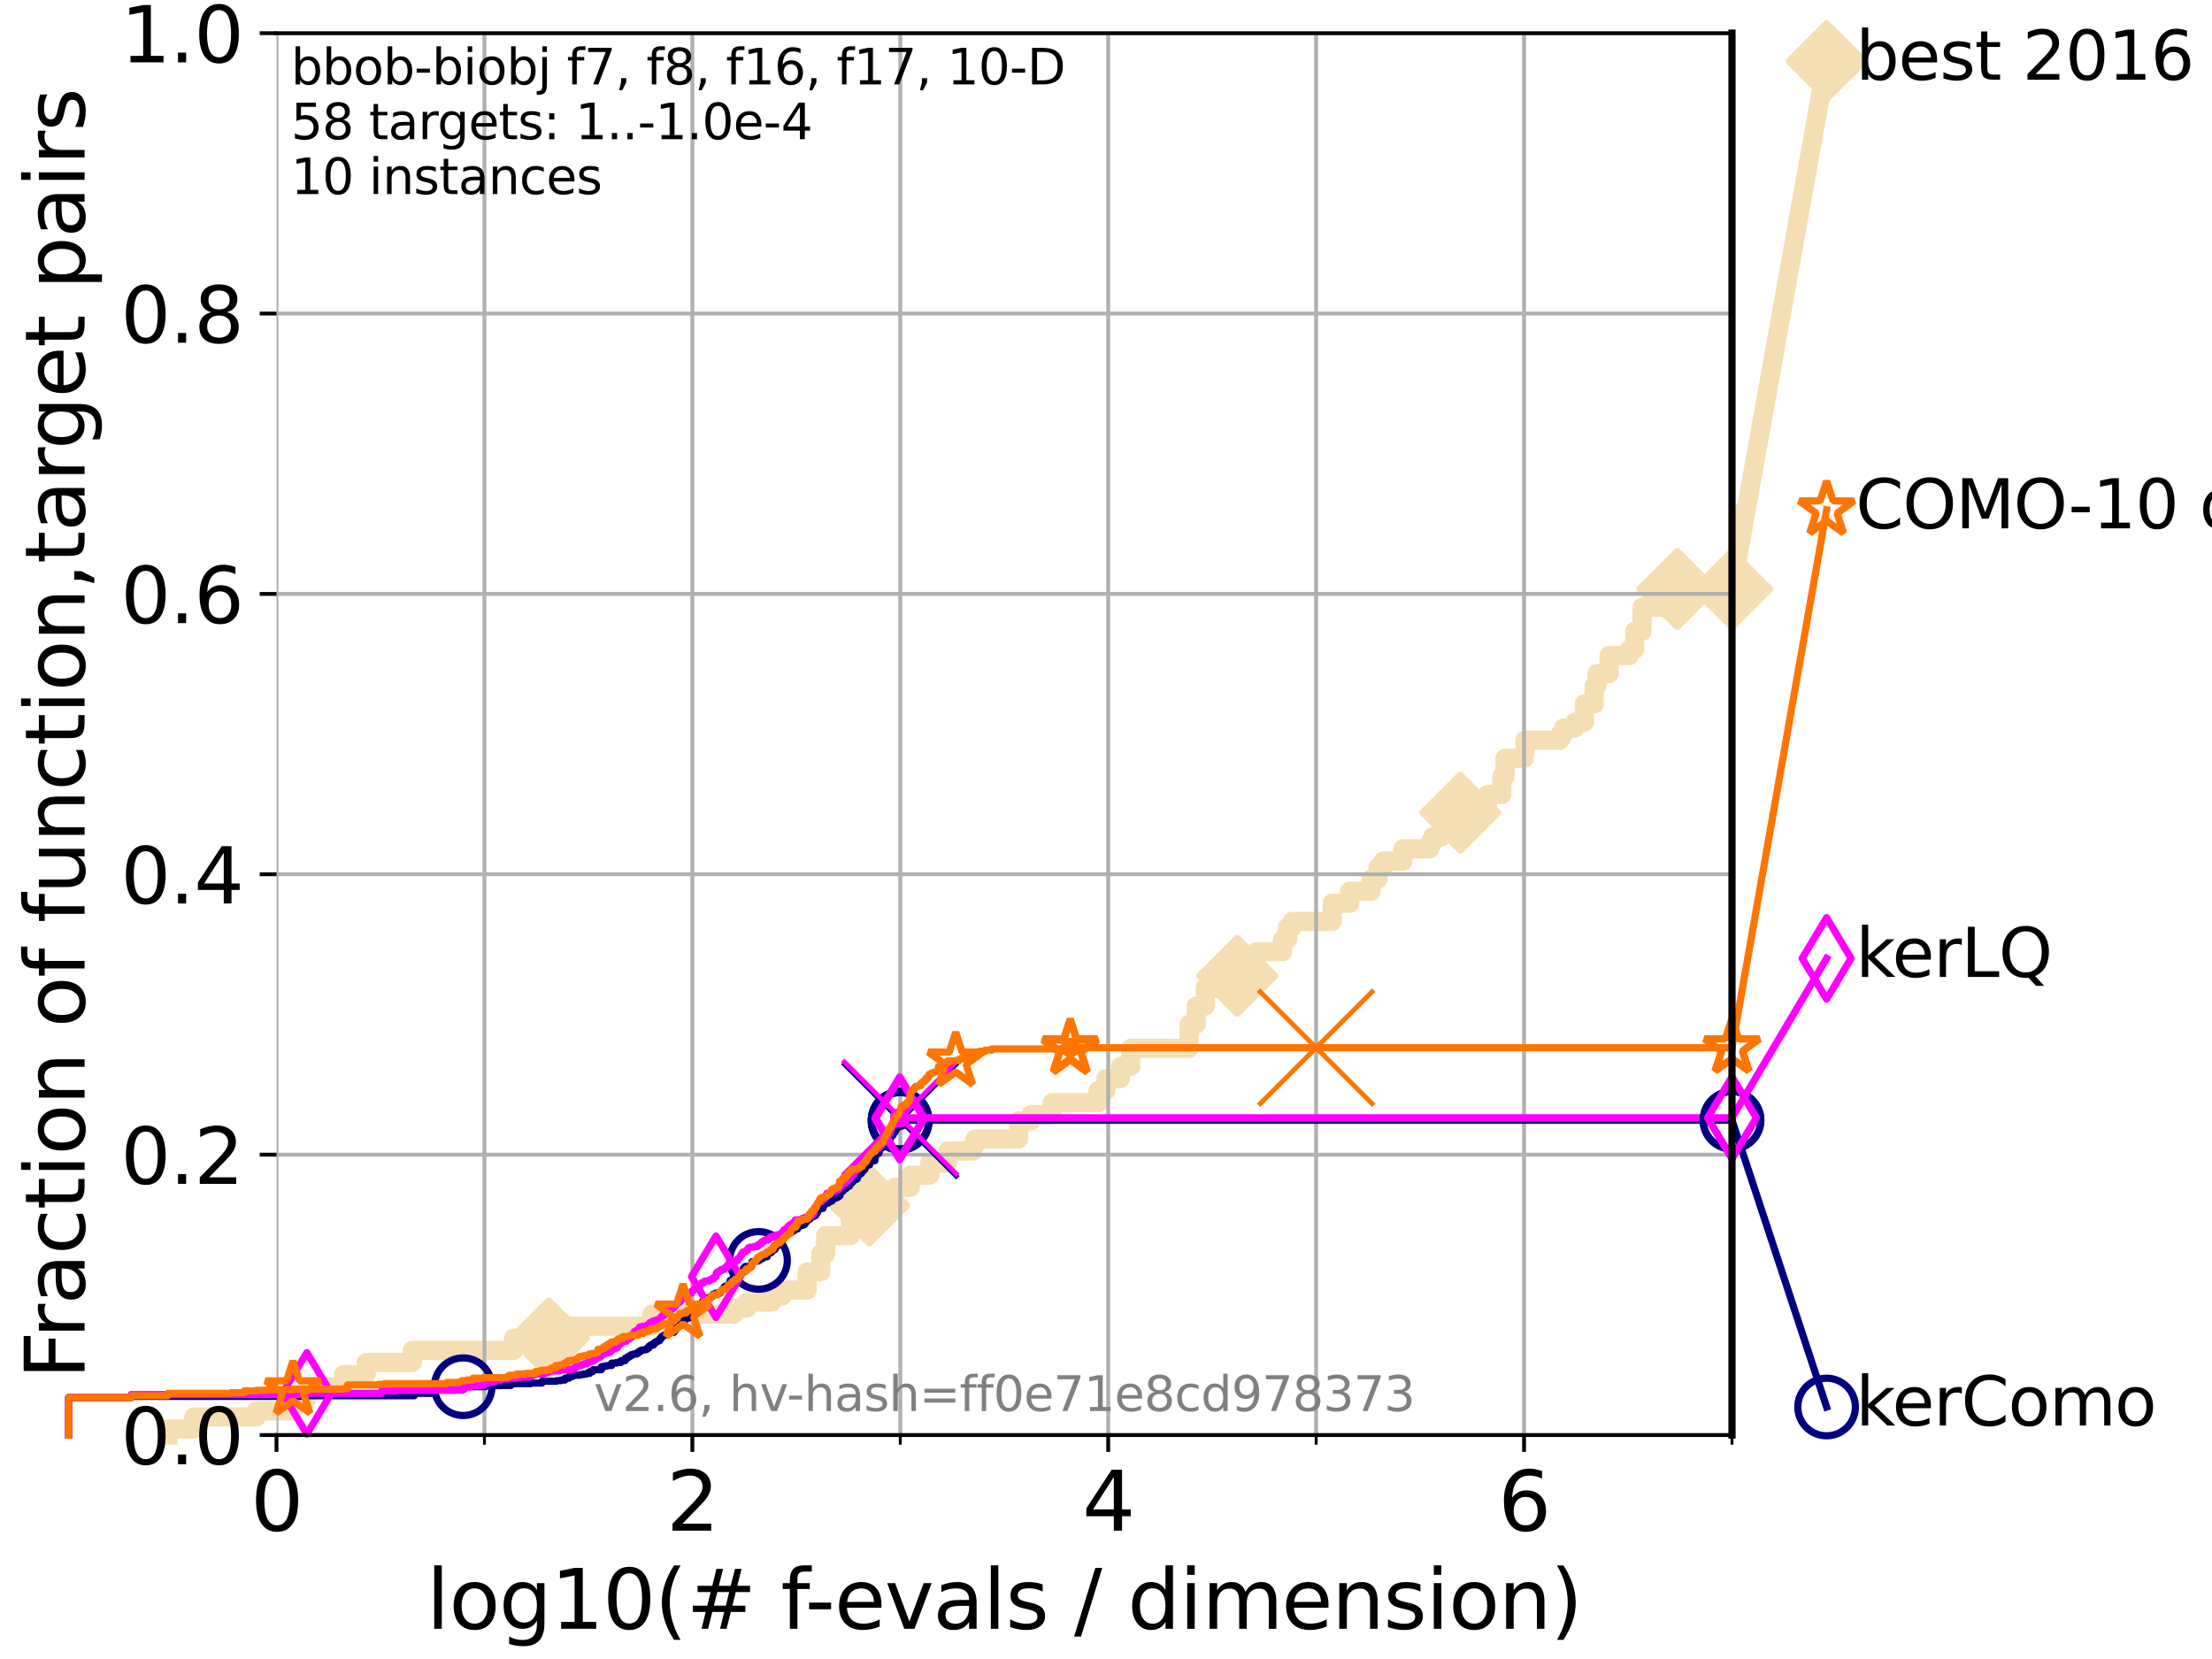 <?xml version="1.0" encoding="utf-8" standalone="no"?>
<!DOCTYPE svg PUBLIC "-//W3C//DTD SVG 1.1//EN"
  "http://www.w3.org/Graphics/SVG/1.1/DTD/svg11.dtd">
<svg xmlns:xlink="http://www.w3.org/1999/xlink" width="460.8pt" height="345.6pt" viewBox="0 0 460.8 345.6" xmlns="http://www.w3.org/2000/svg" version="1.1">
 <defs>
  <style type="text/css">*{stroke-linejoin: round; stroke-linecap: butt}</style>
 </defs>
 <g id="figure_1">
  <g id="patch_1">
   <path d="M 0 345.6 
L 460.8 345.6 
L 460.8 0 
L 0 0 
z
" style="fill: #ffffff"/>
  </g>
  <g id="axes_1">
   <g id="patch_2">
    <path d="M 57.6 298.944 
L 360.806 298.944 
L 360.806 6.912 
L 57.6 6.912 
z
" style="fill: #ffffff"/>
   </g>
   <g id="line2d_1">
    <path d="M 34.951 298.944 
L 34.951 297.685 
L 40.363 297.685 
L 40.363 295.168 
L 53.402 295.168 
L 53.402 293.909 
L 61.03 293.909 
L 61.03 291.391 
L 63.93 291.391 
L 63.93 288.874 
L 71.557 288.874 
L 71.557 286.356 
L 76.285 286.356 
L 76.285 283.839 
L 85.894 283.839 
L 85.894 281.321 
L 106.974 281.321 
L 106.974 278.804 
L 114.327 278.804 
L 114.327 276.286 
L 135.806 276.286 
L 135.806 273.769 
L 152.847 273.769 
L 152.847 272.51 
L 155.588 272.51 
L 155.588 271.251 
L 160.785 271.251 
L 160.785 269.993 
L 162.929 269.993 
L 162.929 268.734 
L 168.138 268.734 
L 168.138 264.958 
L 170.983 264.958 
L 170.983 261.181 
L 172.003 261.181 
L 172.003 257.405 
L 177.181 257.405 
L 177.181 253.629 
L 181.095 253.629 
L 181.095 251.111 
L 182.179 251.111 
L 182.179 248.594 
L 186.36 248.594 
L 186.36 247.335 
L 189.634 247.335 
L 189.634 244.817 
L 193.69 244.817 
L 193.69 242.3 
L 197.404 242.3 
L 197.404 239.782 
L 202.685 239.782 
L 202.685 238.524 
L 203.139 238.524 
L 203.139 237.265 
L 212.201 237.265 
L 212.201 233.489 
L 214.732 233.489 
L 214.732 232.23 
L 219.189 232.23 
L 219.189 229.712 
L 228.764 229.712 
L 228.764 227.195 
L 230.385 227.195 
L 230.385 224.677 
L 233.393 224.677 
L 233.393 222.16 
L 235.568 222.16 
L 235.568 218.383 
L 247.676 218.383 
L 247.749 213.348 
L 249.182 213.348 
L 249.182 209.572 
L 251.077 209.572 
L 251.077 205.796 
L 256.409 205.796 
L 256.409 203.278 
L 257.735 203.278 
L 257.735 200.761 
L 261.688 200.761 
L 261.688 198.243 
L 267.198 198.243 
L 267.198 195.726 
L 268.215 195.726 
L 268.215 193.208 
L 269.215 193.208 
L 269.215 191.95 
L 277.512 191.95 
L 277.512 188.173 
L 281.155 188.173 
L 281.155 185.656 
L 285.624 185.656 
L 285.624 183.138 
L 287.069 183.138 
L 287.069 180.621 
L 288.137 180.621 
L 288.137 179.362 
L 292.258 179.362 
L 292.258 176.844 
L 297.809 176.844 
L 297.809 175.586 
L 298.455 175.586 
L 298.455 174.327 
L 300.289 174.327 
L 300.289 170.551 
L 304.201 170.551 
L 304.201 169.292 
L 309.862 169.292 
L 309.862 165.516 
L 312.86 165.516 
L 312.86 161.739 
L 313.528 161.739 
L 313.528 157.963 
L 317.498 157.963 
L 317.498 156.704 
L 317.693 156.704 
L 317.693 154.187 
L 324.99 154.187 
L 324.99 152.928 
L 325.698 152.928 
L 325.698 151.669 
L 328.054 151.669 
L 328.054 150.41 
L 330.072 150.41 
L 330.072 146.634 
L 332.101 146.634 
L 332.101 142.858 
L 332.679 142.858 
L 332.679 140.34 
L 335.209 140.34 
L 335.209 136.564 
L 339.452 136.564 
L 339.452 135.305 
L 340.528 135.305 
L 340.528 131.529 
L 342.046 131.529 
L 342.09 126.494 
L 349.261 126.494 
L 349.261 125.235 
L 349.403 125.235 
L 349.403 122.718 
L 360.806 122.718 
L 360.806 122.718 
" style="fill: none; stroke: #f5deb3; stroke-width: 4; stroke-linecap: square"/>
   </g>
   <g id="line2d_2">
    <defs>
     <path id="me5624d8c6f" d="M -0 7.778 
L 7.778 0 
L 0 -7.778 
L -7.778 -0 
z
" style="stroke: #f5deb3; stroke-width: 1.5; stroke-linejoin: miter"/>
    </defs>
    <g>
     <use xlink:href="#me5624d8c6f" x="114.327" y="278.804" style="fill: #f5deb3; stroke: #f5deb3; stroke-width: 1.5; stroke-linejoin: miter"/>
     <use xlink:href="#me5624d8c6f" x="181.095" y="251.111" style="fill: #f5deb3; stroke: #f5deb3; stroke-width: 1.5; stroke-linejoin: miter"/>
     <use xlink:href="#me5624d8c6f" x="257.735" y="203.278" style="fill: #f5deb3; stroke: #f5deb3; stroke-width: 1.5; stroke-linejoin: miter"/>
     <use xlink:href="#me5624d8c6f" x="304.201" y="169.292" style="fill: #f5deb3; stroke: #f5deb3; stroke-width: 1.5; stroke-linejoin: miter"/>
     <use xlink:href="#me5624d8c6f" x="349.403" y="122.718" style="fill: #f5deb3; stroke: #f5deb3; stroke-width: 1.5; stroke-linejoin: miter"/>
     <use xlink:href="#me5624d8c6f" x="360.806" y="122.718" style="fill: #f5deb3; stroke: #f5deb3; stroke-width: 1.5; stroke-linejoin: miter"/>
    </g>
   </g>
   <g id="line2d_3">
    <path style="fill: none; stroke: #f5deb3; stroke-width: 4; stroke-linecap: square"/>
    <g/>
   </g>
   <g id="line2d_4">
    <path d="M 360.806 122.718 
L 380.515 12.753 
" style="fill: none; stroke: #f5deb3; stroke-width: 4; stroke-linecap: square"/>
    <g>
     <use xlink:href="#me5624d8c6f" x="360.806" y="122.718" style="fill: #f5deb3; stroke: #f5deb3; stroke-width: 1.5; stroke-linejoin: miter"/>
     <use xlink:href="#me5624d8c6f" x="380.515" y="12.753" style="fill: #f5deb3; stroke: #f5deb3; stroke-width: 1.5; stroke-linejoin: miter"/>
    </g>
   </g>
   <g id="matplotlib.axis_1">
    <g id="xtick_1">
     <g id="line2d_5">
      <path d="M 57.6 298.944 
L 57.6 6.912 
" clip-path="url(#p812407e27c)" style="fill: none; stroke: #b0b0b0; stroke-width: 0.8; stroke-linecap: square"/>
     </g>
     <g id="line2d_6">
      <defs>
       <path id="mdb9abadd75" d="M 0 0 
L 0 3.5 
" style="stroke: #000000; stroke-width: 0.8"/>
      </defs>
      <g>
       <use xlink:href="#mdb9abadd75" x="57.6" y="298.944" style="stroke: #000000; stroke-width: 0.8"/>
      </g>
     </g>
     <g id="text_1">
      <!-- 0 -->
      <g transform="translate(52.192 318.861) scale(0.17 -0.17)">
       <defs>
        <path id="DejaVuSans-30" d="M 2034 4250 
Q 1547 4250 1301 3770 
Q 1056 3291 1056 2328 
Q 1056 1369 1301 889 
Q 1547 409 2034 409 
Q 2525 409 2770 889 
Q 3016 1369 3016 2328 
Q 3016 3291 2770 3770 
Q 2525 4250 2034 4250 
z
M 2034 4750 
Q 2819 4750 3233 4129 
Q 3647 3509 3647 2328 
Q 3647 1150 3233 529 
Q 2819 -91 2034 -91 
Q 1250 -91 836 529 
Q 422 1150 422 2328 
Q 422 3509 836 4129 
Q 1250 4750 2034 4750 
z
" transform="scale(0.016)"/>
       </defs>
       <use xlink:href="#DejaVuSans-30"/>
      </g>
     </g>
    </g>
    <g id="xtick_2">
     <g id="line2d_7">
      <path d="M 144.23 298.944 
L 144.23 6.912 
" clip-path="url(#p812407e27c)" style="fill: none; stroke: #b0b0b0; stroke-width: 0.8; stroke-linecap: square"/>
     </g>
     <g id="line2d_8">
      <g>
       <use xlink:href="#mdb9abadd75" x="144.23" y="298.944" style="stroke: #000000; stroke-width: 0.8"/>
      </g>
     </g>
     <g id="text_2">
      <!-- 2 -->
      <g transform="translate(138.822 318.861) scale(0.17 -0.17)">
       <defs>
        <path id="DejaVuSans-32" d="M 1228 531 
L 3431 531 
L 3431 0 
L 469 0 
L 469 531 
Q 828 903 1448 1529 
Q 2069 2156 2228 2338 
Q 2531 2678 2651 2914 
Q 2772 3150 2772 3378 
Q 2772 3750 2511 3984 
Q 2250 4219 1831 4219 
Q 1534 4219 1204 4116 
Q 875 4013 500 3803 
L 500 4441 
Q 881 4594 1212 4672 
Q 1544 4750 1819 4750 
Q 2544 4750 2975 4387 
Q 3406 4025 3406 3419 
Q 3406 3131 3298 2873 
Q 3191 2616 2906 2266 
Q 2828 2175 2409 1742 
Q 1991 1309 1228 531 
z
" transform="scale(0.016)"/>
       </defs>
       <use xlink:href="#DejaVuSans-32"/>
      </g>
     </g>
    </g>
    <g id="xtick_3">
     <g id="line2d_9">
      <path d="M 230.861 298.944 
L 230.861 6.912 
" clip-path="url(#p812407e27c)" style="fill: none; stroke: #b0b0b0; stroke-width: 0.8; stroke-linecap: square"/>
     </g>
     <g id="line2d_10">
      <g>
       <use xlink:href="#mdb9abadd75" x="230.861" y="298.944" style="stroke: #000000; stroke-width: 0.8"/>
      </g>
     </g>
     <g id="text_3">
      <!-- 4 -->
      <g transform="translate(225.453 318.861) scale(0.17 -0.17)">
       <defs>
        <path id="DejaVuSans-34" d="M 2419 4116 
L 825 1625 
L 2419 1625 
L 2419 4116 
z
M 2253 4666 
L 3047 4666 
L 3047 1625 
L 3713 1625 
L 3713 1100 
L 3047 1100 
L 3047 0 
L 2419 0 
L 2419 1100 
L 313 1100 
L 313 1709 
L 2253 4666 
z
" transform="scale(0.016)"/>
       </defs>
       <use xlink:href="#DejaVuSans-34"/>
      </g>
     </g>
    </g>
    <g id="xtick_4">
     <g id="line2d_11">
      <path d="M 317.491 298.944 
L 317.491 6.912 
" clip-path="url(#p812407e27c)" style="fill: none; stroke: #b0b0b0; stroke-width: 0.8; stroke-linecap: square"/>
     </g>
     <g id="line2d_12">
      <g>
       <use xlink:href="#mdb9abadd75" x="317.491" y="298.944" style="stroke: #000000; stroke-width: 0.8"/>
      </g>
     </g>
     <g id="text_4">
      <!-- 6 -->
      <g transform="translate(312.083 318.861) scale(0.17 -0.17)">
       <defs>
        <path id="DejaVuSans-36" d="M 2113 2584 
Q 1688 2584 1439 2293 
Q 1191 2003 1191 1497 
Q 1191 994 1439 701 
Q 1688 409 2113 409 
Q 2538 409 2786 701 
Q 3034 994 3034 1497 
Q 3034 2003 2786 2293 
Q 2538 2584 2113 2584 
z
M 3366 4563 
L 3366 3988 
Q 3128 4100 2886 4159 
Q 2644 4219 2406 4219 
Q 1781 4219 1451 3797 
Q 1122 3375 1075 2522 
Q 1259 2794 1537 2939 
Q 1816 3084 2150 3084 
Q 2853 3084 3261 2657 
Q 3669 2231 3669 1497 
Q 3669 778 3244 343 
Q 2819 -91 2113 -91 
Q 1303 -91 875 529 
Q 447 1150 447 2328 
Q 447 3434 972 4092 
Q 1497 4750 2381 4750 
Q 2619 4750 2861 4703 
Q 3103 4656 3366 4563 
z
" transform="scale(0.016)"/>
       </defs>
       <use xlink:href="#DejaVuSans-36"/>
      </g>
     </g>
    </g>
    <g id="xtick_5">
     <g id="line2d_13">
      <path d="M 100.915 298.944 
L 100.915 6.912 
" clip-path="url(#p812407e27c)" style="fill: none; stroke: #b0b0b0; stroke-width: 0.8; stroke-linecap: square"/>
     </g>
     <g id="line2d_14">
      <defs>
       <path id="m95b7432080" d="M 0 0 
L 0 2 
" style="stroke: #000000; stroke-width: 0.6"/>
      </defs>
      <g>
       <use xlink:href="#m95b7432080" x="100.915" y="298.944" style="stroke: #000000; stroke-width: 0.6"/>
      </g>
     </g>
    </g>
    <g id="xtick_6">
     <g id="line2d_15">
      <path d="M 187.546 298.944 
L 187.546 6.912 
" clip-path="url(#p812407e27c)" style="fill: none; stroke: #b0b0b0; stroke-width: 0.8; stroke-linecap: square"/>
     </g>
     <g id="line2d_16">
      <g>
       <use xlink:href="#m95b7432080" x="187.546" y="298.944" style="stroke: #000000; stroke-width: 0.6"/>
      </g>
     </g>
    </g>
    <g id="xtick_7">
     <g id="line2d_17">
      <path d="M 274.176 298.944 
L 274.176 6.912 
" clip-path="url(#p812407e27c)" style="fill: none; stroke: #b0b0b0; stroke-width: 0.8; stroke-linecap: square"/>
     </g>
     <g id="line2d_18">
      <g>
       <use xlink:href="#m95b7432080" x="274.176" y="298.944" style="stroke: #000000; stroke-width: 0.6"/>
      </g>
     </g>
    </g>
    <g id="xtick_8">
     <g id="line2d_19">
      <path d="M 360.806 298.944 
L 360.806 6.912 
" clip-path="url(#p812407e27c)" style="fill: none; stroke: #b0b0b0; stroke-width: 0.8; stroke-linecap: square"/>
     </g>
     <g id="line2d_20">
      <g>
       <use xlink:href="#m95b7432080" x="360.806" y="298.944" style="stroke: #000000; stroke-width: 0.6"/>
      </g>
     </g>
    </g>
    <g id="text_5">
     <!-- log10(# f-evals / dimension) -->
     <g transform="translate(88.823 339.314) scale(0.17 -0.17)">
      <defs>
       <path id="DejaVuSans-6c" d="M 603 4863 
L 1178 4863 
L 1178 0 
L 603 0 
L 603 4863 
z
" transform="scale(0.016)"/>
       <path id="DejaVuSans-6f" d="M 1959 3097 
Q 1497 3097 1228 2736 
Q 959 2375 959 1747 
Q 959 1119 1226 758 
Q 1494 397 1959 397 
Q 2419 397 2687 759 
Q 2956 1122 2956 1747 
Q 2956 2369 2687 2733 
Q 2419 3097 1959 3097 
z
M 1959 3584 
Q 2709 3584 3137 3096 
Q 3566 2609 3566 1747 
Q 3566 888 3137 398 
Q 2709 -91 1959 -91 
Q 1206 -91 779 398 
Q 353 888 353 1747 
Q 353 2609 779 3096 
Q 1206 3584 1959 3584 
z
" transform="scale(0.016)"/>
       <path id="DejaVuSans-67" d="M 2906 1791 
Q 2906 2416 2648 2759 
Q 2391 3103 1925 3103 
Q 1463 3103 1205 2759 
Q 947 2416 947 1791 
Q 947 1169 1205 825 
Q 1463 481 1925 481 
Q 2391 481 2648 825 
Q 2906 1169 2906 1791 
z
M 3481 434 
Q 3481 -459 3084 -895 
Q 2688 -1331 1869 -1331 
Q 1566 -1331 1297 -1286 
Q 1028 -1241 775 -1147 
L 775 -588 
Q 1028 -725 1275 -790 
Q 1522 -856 1778 -856 
Q 2344 -856 2625 -561 
Q 2906 -266 2906 331 
L 2906 616 
Q 2728 306 2450 153 
Q 2172 0 1784 0 
Q 1141 0 747 490 
Q 353 981 353 1791 
Q 353 2603 747 3093 
Q 1141 3584 1784 3584 
Q 2172 3584 2450 3431 
Q 2728 3278 2906 2969 
L 2906 3500 
L 3481 3500 
L 3481 434 
z
" transform="scale(0.016)"/>
       <path id="DejaVuSans-31" d="M 794 531 
L 1825 531 
L 1825 4091 
L 703 3866 
L 703 4441 
L 1819 4666 
L 2450 4666 
L 2450 531 
L 3481 531 
L 3481 0 
L 794 0 
L 794 531 
z
" transform="scale(0.016)"/>
       <path id="DejaVuSans-28" d="M 1984 4856 
Q 1566 4138 1362 3434 
Q 1159 2731 1159 2009 
Q 1159 1288 1364 580 
Q 1569 -128 1984 -844 
L 1484 -844 
Q 1016 -109 783 600 
Q 550 1309 550 2009 
Q 550 2706 781 3412 
Q 1013 4119 1484 4856 
L 1984 4856 
z
" transform="scale(0.016)"/>
       <path id="DejaVuSans-23" d="M 3272 2816 
L 2363 2816 
L 2100 1772 
L 3016 1772 
L 3272 2816 
z
M 2803 4594 
L 2478 3297 
L 3391 3297 
L 3719 4594 
L 4219 4594 
L 3897 3297 
L 4872 3297 
L 4872 2816 
L 3775 2816 
L 3519 1772 
L 4513 1772 
L 4513 1294 
L 3397 1294 
L 3072 0 
L 2572 0 
L 2894 1294 
L 1978 1294 
L 1656 0 
L 1153 0 
L 1478 1294 
L 494 1294 
L 494 1772 
L 1594 1772 
L 1856 2816 
L 850 2816 
L 850 3297 
L 1978 3297 
L 2297 4594 
L 2803 4594 
z
" transform="scale(0.016)"/>
       <path id="DejaVuSans-20" transform="scale(0.016)"/>
       <path id="DejaVuSans-66" d="M 2375 4863 
L 2375 4384 
L 1825 4384 
Q 1516 4384 1395 4259 
Q 1275 4134 1275 3809 
L 1275 3500 
L 2222 3500 
L 2222 3053 
L 1275 3053 
L 1275 0 
L 697 0 
L 697 3053 
L 147 3053 
L 147 3500 
L 697 3500 
L 697 3744 
Q 697 4328 969 4595 
Q 1241 4863 1831 4863 
L 2375 4863 
z
" transform="scale(0.016)"/>
       <path id="DejaVuSans-2d" d="M 313 2009 
L 1997 2009 
L 1997 1497 
L 313 1497 
L 313 2009 
z
" transform="scale(0.016)"/>
       <path id="DejaVuSans-65" d="M 3597 1894 
L 3597 1613 
L 953 1613 
Q 991 1019 1311 708 
Q 1631 397 2203 397 
Q 2534 397 2845 478 
Q 3156 559 3463 722 
L 3463 178 
Q 3153 47 2828 -22 
Q 2503 -91 2169 -91 
Q 1331 -91 842 396 
Q 353 884 353 1716 
Q 353 2575 817 3079 
Q 1281 3584 2069 3584 
Q 2775 3584 3186 3129 
Q 3597 2675 3597 1894 
z
M 3022 2063 
Q 3016 2534 2758 2815 
Q 2500 3097 2075 3097 
Q 1594 3097 1305 2825 
Q 1016 2553 972 2059 
L 3022 2063 
z
" transform="scale(0.016)"/>
       <path id="DejaVuSans-76" d="M 191 3500 
L 800 3500 
L 1894 563 
L 2988 3500 
L 3597 3500 
L 2284 0 
L 1503 0 
L 191 3500 
z
" transform="scale(0.016)"/>
       <path id="DejaVuSans-61" d="M 2194 1759 
Q 1497 1759 1228 1600 
Q 959 1441 959 1056 
Q 959 750 1161 570 
Q 1363 391 1709 391 
Q 2188 391 2477 730 
Q 2766 1069 2766 1631 
L 2766 1759 
L 2194 1759 
z
M 3341 1997 
L 3341 0 
L 2766 0 
L 2766 531 
Q 2569 213 2275 61 
Q 1981 -91 1556 -91 
Q 1019 -91 701 211 
Q 384 513 384 1019 
Q 384 1609 779 1909 
Q 1175 2209 1959 2209 
L 2766 2209 
L 2766 2266 
Q 2766 2663 2505 2880 
Q 2244 3097 1772 3097 
Q 1472 3097 1187 3025 
Q 903 2953 641 2809 
L 641 3341 
Q 956 3463 1253 3523 
Q 1550 3584 1831 3584 
Q 2591 3584 2966 3190 
Q 3341 2797 3341 1997 
z
" transform="scale(0.016)"/>
       <path id="DejaVuSans-73" d="M 2834 3397 
L 2834 2853 
Q 2591 2978 2328 3040 
Q 2066 3103 1784 3103 
Q 1356 3103 1142 2972 
Q 928 2841 928 2578 
Q 928 2378 1081 2264 
Q 1234 2150 1697 2047 
L 1894 2003 
Q 2506 1872 2764 1633 
Q 3022 1394 3022 966 
Q 3022 478 2636 193 
Q 2250 -91 1575 -91 
Q 1294 -91 989 -36 
Q 684 19 347 128 
L 347 722 
Q 666 556 975 473 
Q 1284 391 1588 391 
Q 1994 391 2212 530 
Q 2431 669 2431 922 
Q 2431 1156 2273 1281 
Q 2116 1406 1581 1522 
L 1381 1569 
Q 847 1681 609 1914 
Q 372 2147 372 2553 
Q 372 3047 722 3315 
Q 1072 3584 1716 3584 
Q 2034 3584 2315 3537 
Q 2597 3491 2834 3397 
z
" transform="scale(0.016)"/>
       <path id="DejaVuSans-2f" d="M 1625 4666 
L 2156 4666 
L 531 -594 
L 0 -594 
L 1625 4666 
z
" transform="scale(0.016)"/>
       <path id="DejaVuSans-64" d="M 2906 2969 
L 2906 4863 
L 3481 4863 
L 3481 0 
L 2906 0 
L 2906 525 
Q 2725 213 2448 61 
Q 2172 -91 1784 -91 
Q 1150 -91 751 415 
Q 353 922 353 1747 
Q 353 2572 751 3078 
Q 1150 3584 1784 3584 
Q 2172 3584 2448 3432 
Q 2725 3281 2906 2969 
z
M 947 1747 
Q 947 1113 1208 752 
Q 1469 391 1925 391 
Q 2381 391 2643 752 
Q 2906 1113 2906 1747 
Q 2906 2381 2643 2742 
Q 2381 3103 1925 3103 
Q 1469 3103 1208 2742 
Q 947 2381 947 1747 
z
" transform="scale(0.016)"/>
       <path id="DejaVuSans-69" d="M 603 3500 
L 1178 3500 
L 1178 0 
L 603 0 
L 603 3500 
z
M 603 4863 
L 1178 4863 
L 1178 4134 
L 603 4134 
L 603 4863 
z
" transform="scale(0.016)"/>
       <path id="DejaVuSans-6d" d="M 3328 2828 
Q 3544 3216 3844 3400 
Q 4144 3584 4550 3584 
Q 5097 3584 5394 3201 
Q 5691 2819 5691 2113 
L 5691 0 
L 5113 0 
L 5113 2094 
Q 5113 2597 4934 2840 
Q 4756 3084 4391 3084 
Q 3944 3084 3684 2787 
Q 3425 2491 3425 1978 
L 3425 0 
L 2847 0 
L 2847 2094 
Q 2847 2600 2669 2842 
Q 2491 3084 2119 3084 
Q 1678 3084 1418 2786 
Q 1159 2488 1159 1978 
L 1159 0 
L 581 0 
L 581 3500 
L 1159 3500 
L 1159 2956 
Q 1356 3278 1631 3431 
Q 1906 3584 2284 3584 
Q 2666 3584 2933 3390 
Q 3200 3197 3328 2828 
z
" transform="scale(0.016)"/>
       <path id="DejaVuSans-6e" d="M 3513 2113 
L 3513 0 
L 2938 0 
L 2938 2094 
Q 2938 2591 2744 2837 
Q 2550 3084 2163 3084 
Q 1697 3084 1428 2787 
Q 1159 2491 1159 1978 
L 1159 0 
L 581 0 
L 581 3500 
L 1159 3500 
L 1159 2956 
Q 1366 3272 1645 3428 
Q 1925 3584 2291 3584 
Q 2894 3584 3203 3211 
Q 3513 2838 3513 2113 
z
" transform="scale(0.016)"/>
       <path id="DejaVuSans-29" d="M 513 4856 
L 1013 4856 
Q 1481 4119 1714 3412 
Q 1947 2706 1947 2009 
Q 1947 1309 1714 600 
Q 1481 -109 1013 -844 
L 513 -844 
Q 928 -128 1133 580 
Q 1338 1288 1338 2009 
Q 1338 2731 1133 3434 
Q 928 4138 513 4856 
z
" transform="scale(0.016)"/>
      </defs>
      <use xlink:href="#DejaVuSans-6c"/>
      <use xlink:href="#DejaVuSans-6f" x="27.783"/>
      <use xlink:href="#DejaVuSans-67" x="88.965"/>
      <use xlink:href="#DejaVuSans-31" x="152.441"/>
      <use xlink:href="#DejaVuSans-30" x="216.064"/>
      <use xlink:href="#DejaVuSans-28" x="279.688"/>
      <use xlink:href="#DejaVuSans-23" x="318.701"/>
      <use xlink:href="#DejaVuSans-20" x="402.49"/>
      <use xlink:href="#DejaVuSans-66" x="434.277"/>
      <use xlink:href="#DejaVuSans-2d" x="463.982"/>
      <use xlink:href="#DejaVuSans-65" x="500.066"/>
      <use xlink:href="#DejaVuSans-76" x="561.59"/>
      <use xlink:href="#DejaVuSans-61" x="620.77"/>
      <use xlink:href="#DejaVuSans-6c" x="682.049"/>
      <use xlink:href="#DejaVuSans-73" x="709.832"/>
      <use xlink:href="#DejaVuSans-20" x="761.932"/>
      <use xlink:href="#DejaVuSans-2f" x="793.719"/>
      <use xlink:href="#DejaVuSans-20" x="827.41"/>
      <use xlink:href="#DejaVuSans-64" x="859.197"/>
      <use xlink:href="#DejaVuSans-69" x="922.674"/>
      <use xlink:href="#DejaVuSans-6d" x="950.457"/>
      <use xlink:href="#DejaVuSans-65" x="1047.869"/>
      <use xlink:href="#DejaVuSans-6e" x="1109.393"/>
      <use xlink:href="#DejaVuSans-73" x="1172.771"/>
      <use xlink:href="#DejaVuSans-69" x="1224.871"/>
      <use xlink:href="#DejaVuSans-6f" x="1252.654"/>
      <use xlink:href="#DejaVuSans-6e" x="1313.836"/>
      <use xlink:href="#DejaVuSans-29" x="1377.215"/>
     </g>
    </g>
   </g>
   <g id="matplotlib.axis_2">
    <g id="ytick_1">
     <g id="line2d_21">
      <path d="M 57.6 298.944 
L 360.806 298.944 
" clip-path="url(#p812407e27c)" style="fill: none; stroke: #b0b0b0; stroke-width: 0.8; stroke-linecap: square"/>
     </g>
     <g id="line2d_22">
      <defs>
       <path id="m626b496f8b" d="M 0 0 
L -3.5 0 
" style="stroke: #000000; stroke-width: 0.8"/>
      </defs>
      <g>
       <use xlink:href="#m626b496f8b" x="57.6" y="298.944" style="stroke: #000000; stroke-width: 0.8"/>
      </g>
     </g>
     <g id="text_6">
      <!-- 0.0 -->
      <g transform="translate(25.155 305.023) scale(0.16 -0.16)">
       <defs>
        <path id="DejaVuSans-2e" d="M 684 794 
L 1344 794 
L 1344 0 
L 684 0 
L 684 794 
z
" transform="scale(0.016)"/>
       </defs>
       <use xlink:href="#DejaVuSans-30"/>
       <use xlink:href="#DejaVuSans-2e" x="63.623"/>
       <use xlink:href="#DejaVuSans-30" x="95.41"/>
      </g>
     </g>
    </g>
    <g id="ytick_2">
     <g id="line2d_23">
      <path d="M 57.6 240.538 
L 360.806 240.538 
" clip-path="url(#p812407e27c)" style="fill: none; stroke: #b0b0b0; stroke-width: 0.8; stroke-linecap: square"/>
     </g>
     <g id="line2d_24">
      <g>
       <use xlink:href="#m626b496f8b" x="57.6" y="240.538" style="stroke: #000000; stroke-width: 0.8"/>
      </g>
     </g>
     <g id="text_7">
      <!-- 0.2 -->
      <g transform="translate(25.155 246.616) scale(0.16 -0.16)">
       <use xlink:href="#DejaVuSans-30"/>
       <use xlink:href="#DejaVuSans-2e" x="63.623"/>
       <use xlink:href="#DejaVuSans-32" x="95.41"/>
      </g>
     </g>
    </g>
    <g id="ytick_3">
     <g id="line2d_25">
      <path d="M 57.6 182.131 
L 360.806 182.131 
" clip-path="url(#p812407e27c)" style="fill: none; stroke: #b0b0b0; stroke-width: 0.8; stroke-linecap: square"/>
     </g>
     <g id="line2d_26">
      <g>
       <use xlink:href="#m626b496f8b" x="57.6" y="182.131" style="stroke: #000000; stroke-width: 0.8"/>
      </g>
     </g>
     <g id="text_8">
      <!-- 0.4 -->
      <g transform="translate(25.155 188.21) scale(0.16 -0.16)">
       <use xlink:href="#DejaVuSans-30"/>
       <use xlink:href="#DejaVuSans-2e" x="63.623"/>
       <use xlink:href="#DejaVuSans-34" x="95.41"/>
      </g>
     </g>
    </g>
    <g id="ytick_4">
     <g id="line2d_27">
      <path d="M 57.6 123.725 
L 360.806 123.725 
" clip-path="url(#p812407e27c)" style="fill: none; stroke: #b0b0b0; stroke-width: 0.8; stroke-linecap: square"/>
     </g>
     <g id="line2d_28">
      <g>
       <use xlink:href="#m626b496f8b" x="57.6" y="123.725" style="stroke: #000000; stroke-width: 0.8"/>
      </g>
     </g>
     <g id="text_9">
      <!-- 0.6 -->
      <g transform="translate(25.155 129.804) scale(0.16 -0.16)">
       <use xlink:href="#DejaVuSans-30"/>
       <use xlink:href="#DejaVuSans-2e" x="63.623"/>
       <use xlink:href="#DejaVuSans-36" x="95.41"/>
      </g>
     </g>
    </g>
    <g id="ytick_5">
     <g id="line2d_29">
      <path d="M 57.6 65.318 
L 360.806 65.318 
" clip-path="url(#p812407e27c)" style="fill: none; stroke: #b0b0b0; stroke-width: 0.8; stroke-linecap: square"/>
     </g>
     <g id="line2d_30">
      <g>
       <use xlink:href="#m626b496f8b" x="57.6" y="65.318" style="stroke: #000000; stroke-width: 0.8"/>
      </g>
     </g>
     <g id="text_10">
      <!-- 0.8 -->
      <g transform="translate(25.155 71.397) scale(0.16 -0.16)">
       <defs>
        <path id="DejaVuSans-38" d="M 2034 2216 
Q 1584 2216 1326 1975 
Q 1069 1734 1069 1313 
Q 1069 891 1326 650 
Q 1584 409 2034 409 
Q 2484 409 2743 651 
Q 3003 894 3003 1313 
Q 3003 1734 2745 1975 
Q 2488 2216 2034 2216 
z
M 1403 2484 
Q 997 2584 770 2862 
Q 544 3141 544 3541 
Q 544 4100 942 4425 
Q 1341 4750 2034 4750 
Q 2731 4750 3128 4425 
Q 3525 4100 3525 3541 
Q 3525 3141 3298 2862 
Q 3072 2584 2669 2484 
Q 3125 2378 3379 2068 
Q 3634 1759 3634 1313 
Q 3634 634 3220 271 
Q 2806 -91 2034 -91 
Q 1263 -91 848 271 
Q 434 634 434 1313 
Q 434 1759 690 2068 
Q 947 2378 1403 2484 
z
M 1172 3481 
Q 1172 3119 1398 2916 
Q 1625 2713 2034 2713 
Q 2441 2713 2670 2916 
Q 2900 3119 2900 3481 
Q 2900 3844 2670 4047 
Q 2441 4250 2034 4250 
Q 1625 4250 1398 4047 
Q 1172 3844 1172 3481 
z
" transform="scale(0.016)"/>
       </defs>
       <use xlink:href="#DejaVuSans-30"/>
       <use xlink:href="#DejaVuSans-2e" x="63.623"/>
       <use xlink:href="#DejaVuSans-38" x="95.41"/>
      </g>
     </g>
    </g>
    <g id="ytick_6">
     <g id="line2d_31">
      <path d="M 57.6 6.912 
L 360.806 6.912 
" clip-path="url(#p812407e27c)" style="fill: none; stroke: #b0b0b0; stroke-width: 0.8; stroke-linecap: square"/>
     </g>
     <g id="line2d_32">
      <g>
       <use xlink:href="#m626b496f8b" x="57.6" y="6.912" style="stroke: #000000; stroke-width: 0.8"/>
      </g>
     </g>
     <g id="text_11">
      <!-- 1.0 -->
      <g transform="translate(25.155 12.991) scale(0.16 -0.16)">
       <use xlink:href="#DejaVuSans-31"/>
       <use xlink:href="#DejaVuSans-2e" x="63.623"/>
       <use xlink:href="#DejaVuSans-30" x="95.41"/>
      </g>
     </g>
    </g>
    <g id="text_12">
     <!-- Fraction of function,target pairs -->
     <g transform="translate(17.62 287.313) rotate(-90) scale(0.17 -0.17)">
      <defs>
       <path id="DejaVuSans-46" d="M 628 4666 
L 3309 4666 
L 3309 4134 
L 1259 4134 
L 1259 2759 
L 3109 2759 
L 3109 2228 
L 1259 2228 
L 1259 0 
L 628 0 
L 628 4666 
z
" transform="scale(0.016)"/>
       <path id="DejaVuSans-72" d="M 2631 2963 
Q 2534 3019 2420 3045 
Q 2306 3072 2169 3072 
Q 1681 3072 1420 2755 
Q 1159 2438 1159 1844 
L 1159 0 
L 581 0 
L 581 3500 
L 1159 3500 
L 1159 2956 
Q 1341 3275 1631 3429 
Q 1922 3584 2338 3584 
Q 2397 3584 2469 3576 
Q 2541 3569 2628 3553 
L 2631 2963 
z
" transform="scale(0.016)"/>
       <path id="DejaVuSans-63" d="M 3122 3366 
L 3122 2828 
Q 2878 2963 2633 3030 
Q 2388 3097 2138 3097 
Q 1578 3097 1268 2742 
Q 959 2388 959 1747 
Q 959 1106 1268 751 
Q 1578 397 2138 397 
Q 2388 397 2633 464 
Q 2878 531 3122 666 
L 3122 134 
Q 2881 22 2623 -34 
Q 2366 -91 2075 -91 
Q 1284 -91 818 406 
Q 353 903 353 1747 
Q 353 2603 823 3093 
Q 1294 3584 2113 3584 
Q 2378 3584 2631 3529 
Q 2884 3475 3122 3366 
z
" transform="scale(0.016)"/>
       <path id="DejaVuSans-74" d="M 1172 4494 
L 1172 3500 
L 2356 3500 
L 2356 3053 
L 1172 3053 
L 1172 1153 
Q 1172 725 1289 603 
Q 1406 481 1766 481 
L 2356 481 
L 2356 0 
L 1766 0 
Q 1100 0 847 248 
Q 594 497 594 1153 
L 594 3053 
L 172 3053 
L 172 3500 
L 594 3500 
L 594 4494 
L 1172 4494 
z
" transform="scale(0.016)"/>
       <path id="DejaVuSans-75" d="M 544 1381 
L 544 3500 
L 1119 3500 
L 1119 1403 
Q 1119 906 1312 657 
Q 1506 409 1894 409 
Q 2359 409 2629 706 
Q 2900 1003 2900 1516 
L 2900 3500 
L 3475 3500 
L 3475 0 
L 2900 0 
L 2900 538 
Q 2691 219 2414 64 
Q 2138 -91 1772 -91 
Q 1169 -91 856 284 
Q 544 659 544 1381 
z
M 1991 3584 
L 1991 3584 
z
" transform="scale(0.016)"/>
       <path id="DejaVuSans-2c" d="M 750 794 
L 1409 794 
L 1409 256 
L 897 -744 
L 494 -744 
L 750 256 
L 750 794 
z
" transform="scale(0.016)"/>
       <path id="DejaVuSans-70" d="M 1159 525 
L 1159 -1331 
L 581 -1331 
L 581 3500 
L 1159 3500 
L 1159 2969 
Q 1341 3281 1617 3432 
Q 1894 3584 2278 3584 
Q 2916 3584 3314 3078 
Q 3713 2572 3713 1747 
Q 3713 922 3314 415 
Q 2916 -91 2278 -91 
Q 1894 -91 1617 61 
Q 1341 213 1159 525 
z
M 3116 1747 
Q 3116 2381 2855 2742 
Q 2594 3103 2138 3103 
Q 1681 3103 1420 2742 
Q 1159 2381 1159 1747 
Q 1159 1113 1420 752 
Q 1681 391 2138 391 
Q 2594 391 2855 752 
Q 3116 1113 3116 1747 
z
" transform="scale(0.016)"/>
      </defs>
      <use xlink:href="#DejaVuSans-46"/>
      <use xlink:href="#DejaVuSans-72" x="50.27"/>
      <use xlink:href="#DejaVuSans-61" x="91.383"/>
      <use xlink:href="#DejaVuSans-63" x="152.662"/>
      <use xlink:href="#DejaVuSans-74" x="207.643"/>
      <use xlink:href="#DejaVuSans-69" x="246.852"/>
      <use xlink:href="#DejaVuSans-6f" x="274.635"/>
      <use xlink:href="#DejaVuSans-6e" x="335.816"/>
      <use xlink:href="#DejaVuSans-20" x="399.195"/>
      <use xlink:href="#DejaVuSans-6f" x="430.982"/>
      <use xlink:href="#DejaVuSans-66" x="492.164"/>
      <use xlink:href="#DejaVuSans-20" x="527.369"/>
      <use xlink:href="#DejaVuSans-66" x="559.156"/>
      <use xlink:href="#DejaVuSans-75" x="594.361"/>
      <use xlink:href="#DejaVuSans-6e" x="657.74"/>
      <use xlink:href="#DejaVuSans-63" x="721.119"/>
      <use xlink:href="#DejaVuSans-74" x="776.1"/>
      <use xlink:href="#DejaVuSans-69" x="815.309"/>
      <use xlink:href="#DejaVuSans-6f" x="843.092"/>
      <use xlink:href="#DejaVuSans-6e" x="904.273"/>
      <use xlink:href="#DejaVuSans-2c" x="967.652"/>
      <use xlink:href="#DejaVuSans-74" x="999.439"/>
      <use xlink:href="#DejaVuSans-61" x="1038.648"/>
      <use xlink:href="#DejaVuSans-72" x="1099.928"/>
      <use xlink:href="#DejaVuSans-67" x="1139.291"/>
      <use xlink:href="#DejaVuSans-65" x="1202.768"/>
      <use xlink:href="#DejaVuSans-74" x="1264.291"/>
      <use xlink:href="#DejaVuSans-20" x="1303.5"/>
      <use xlink:href="#DejaVuSans-70" x="1335.287"/>
      <use xlink:href="#DejaVuSans-61" x="1398.764"/>
      <use xlink:href="#DejaVuSans-69" x="1460.043"/>
      <use xlink:href="#DejaVuSans-72" x="1487.826"/>
      <use xlink:href="#DejaVuSans-73" x="1528.939"/>
     </g>
    </g>
   </g>
   <g id="line2d_33">
    <defs>
     <path id="mcb6699139d" d="M 0 1.5 
C 0.398 1.5 0.779 1.342 1.061 1.061 
C 1.342 0.779 1.5 0.398 1.5 0 
C 1.5 -0.398 1.342 -0.779 1.061 -1.061 
C 0.779 -1.342 0.398 -1.5 0 -1.5 
C -0.398 -1.5 -0.779 -1.342 -1.061 -1.061 
C -1.342 -0.779 -1.5 -0.398 -1.5 0 
C -1.5 0.398 -1.342 0.779 -1.061 1.061 
C -0.779 1.342 -0.398 1.5 0 1.5 
z
" style="stroke: #f5deb3"/>
    </defs>
    <g>
     <use xlink:href="#mcb6699139d" x="363.376" y="106.354" style="fill: #f5deb3; stroke: #f5deb3"/>
     <use xlink:href="#mcb6699139d" x="363.376" y="106.354" style="fill: #f5deb3; stroke: #f5deb3"/>
    </g>
   </g>
   <g id="line2d_34">
    <defs>
     <path id="m27d1e2a95b" d="M 0 1.5 
C 0.398 1.5 0.779 1.342 1.061 1.061 
C 1.342 0.779 1.5 0.398 1.5 0 
C 1.5 -0.398 1.342 -0.779 1.061 -1.061 
C 0.779 -1.342 0.398 -1.5 0 -1.5 
C -0.398 -1.5 -0.779 -1.342 -1.061 -1.061 
C -1.342 -0.779 -1.5 -0.398 -1.5 0 
C -1.5 0.398 -1.342 0.779 -1.061 1.061 
C -0.779 1.342 -0.398 1.5 0 1.5 
z
" style="stroke: #000080"/>
    </defs>
    <g>
     <use xlink:href="#m27d1e2a95b" x="187.506" y="233.363" style="fill: #000080; stroke: #000080"/>
     <use xlink:href="#m27d1e2a95b" x="187.506" y="233.363" style="fill: #000080; stroke: #000080"/>
    </g>
   </g>
   <g id="line2d_35">
    <path d="M 14.285 298.944 
L 14.285 291.14 
L 27.324 291.14 
L 27.324 290.888 
L 62.535 290.888 
L 62.535 290.762 
L 86.307 290.762 
L 86.307 290.259 
L 90.341 290.259 
L 90.341 289.503 
L 96.481 289.503 
L 96.481 288.874 
L 101.102 288.874 
L 101.102 288.622 
L 106.421 288.622 
L 106.421 288.245 
L 110.562 288.245 
L 110.562 288.119 
L 112.89 288.119 
L 112.89 287.741 
L 115.918 287.741 
L 115.918 287.615 
L 116.827 287.615 
L 116.827 287.489 
L 117.695 287.489 
L 117.695 287.112 
L 118.525 287.112 
L 118.525 286.734 
L 119.319 286.734 
L 119.319 286.482 
L 120.814 286.482 
L 120.814 286.356 
L 121.519 286.356 
L 121.519 286.231 
L 122.199 286.231 
L 122.199 286.105 
L 122.855 286.105 
L 122.855 285.727 
L 123.488 285.727 
L 123.488 285.349 
L 125.271 285.349 
L 125.271 284.72 
L 125.83 284.72 
L 125.83 284.594 
L 126.372 284.594 
L 126.372 284.468 
L 127.412 284.468 
L 127.412 283.965 
L 128.398 283.965 
L 128.398 283.839 
L 129.334 283.839 
L 129.334 283.461 
L 130.226 283.461 
L 130.226 282.958 
L 130.657 282.958 
L 130.657 282.706 
L 131.078 282.706 
L 131.078 282.454 
L 131.49 282.454 
L 131.49 282.203 
L 131.893 282.203 
L 131.893 282.077 
L 132.674 282.077 
L 132.674 281.825 
L 133.052 281.825 
L 133.052 281.573 
L 133.424 281.573 
L 133.424 281.321 
L 133.788 281.321 
L 133.788 281.196 
L 134.495 281.196 
L 134.495 281.07 
L 134.839 281.07 
L 134.839 280.818 
L 135.177 280.818 
L 135.177 280.44 
L 135.509 280.44 
L 135.509 280.188 
L 136.156 280.188 
L 136.156 279.811 
L 136.471 279.811 
L 136.471 279.559 
L 136.781 279.559 
L 136.781 279.433 
L 137.086 279.433 
L 137.086 279.307 
L 137.386 279.307 
L 137.386 278.93 
L 137.681 278.93 
L 137.681 278.552 
L 137.972 278.552 
L 137.972 278.3 
L 138.259 278.3 
L 138.259 278.174 
L 138.541 278.174 
L 138.541 278.049 
L 138.819 278.049 
L 138.819 277.923 
L 139.093 277.923 
L 139.093 277.797 
L 139.363 277.797 
L 139.363 277.545 
L 140.405 277.545 
L 140.405 277.167 
L 140.657 277.167 
L 140.657 276.916 
L 140.906 276.916 
L 140.906 276.538 
L 141.151 276.538 
L 141.151 276.412 
L 141.393 276.412 
L 141.393 276.286 
L 141.632 276.286 
L 141.632 276.035 
L 141.868 276.035 
L 141.868 275.531 
L 142.102 275.531 
L 142.102 275.405 
L 142.332 275.405 
L 142.332 275.028 
L 142.559 275.028 
L 142.559 274.902 
L 142.784 274.902 
L 142.784 274.776 
L 143.006 274.776 
L 143.006 274.65 
L 143.226 274.65 
L 143.226 274.524 
L 143.657 274.524 
L 143.657 274.398 
L 143.87 274.398 
L 143.87 274.146 
L 144.079 274.146 
L 144.079 274.021 
L 144.287 274.021 
L 144.287 273.643 
L 144.492 273.643 
L 144.492 273.014 
L 144.695 273.014 
L 144.695 272.762 
L 145.094 272.762 
L 145.094 272.51 
L 145.291 272.51 
L 145.291 272.258 
L 145.486 272.258 
L 145.486 272.132 
L 145.678 272.132 
L 145.678 271.881 
L 146.058 271.881 
L 146.058 271.503 
L 146.244 271.503 
L 146.244 271.251 
L 146.429 271.251 
L 146.429 271 
L 146.613 271 
L 146.613 270.874 
L 146.794 270.874 
L 146.794 270.748 
L 147.152 270.748 
L 147.152 270.622 
L 147.328 270.622 
L 147.328 270.496 
L 147.503 270.496 
L 147.503 270.37 
L 147.847 270.37 
L 147.847 270.244 
L 148.017 270.244 
L 148.017 270.118 
L 148.353 270.118 
L 148.353 269.993 
L 148.518 269.993 
L 148.518 269.615 
L 149.166 269.615 
L 149.166 269.363 
L 150.097 269.363 
L 150.097 269.111 
L 150.248 269.111 
L 150.248 268.86 
L 150.398 268.86 
L 150.398 268.734 
L 150.547 268.734 
L 150.547 268.608 
L 150.694 268.608 
L 150.694 268.482 
L 150.84 268.482 
L 150.84 268.104 
L 150.985 268.104 
L 150.985 267.979 
L 151.554 267.979 
L 151.554 267.853 
L 151.694 267.853 
L 151.694 267.727 
L 151.833 267.727 
L 151.833 267.475 
L 151.97 267.475 
L 151.97 267.223 
L 152.107 267.223 
L 152.107 266.72 
L 152.377 266.72 
L 152.377 266.594 
L 152.644 266.594 
L 152.644 266.342 
L 153.421 266.342 
L 153.421 266.216 
L 153.674 266.216 
L 153.674 265.713 
L 154.168 265.713 
L 154.168 265.461 
L 154.41 265.461 
L 154.41 265.335 
L 154.531 265.335 
L 154.531 264.832 
L 154.768 264.832 
L 154.768 264.706 
L 154.886 264.706 
L 154.886 264.202 
L 155.003 264.202 
L 155.003 264.076 
L 155.12 264.076 
L 155.12 263.951 
L 155.235 263.951 
L 155.235 263.825 
L 156.57 263.825 
L 156.677 262.818 
L 157.41 262.818 
L 157.41 262.692 
L 158.016 262.692 
L 158.016 262.566 
L 158.214 262.566 
L 158.214 262.44 
L 158.41 262.44 
L 158.507 262.188 
L 158.891 262.188 
L 158.985 261.811 
L 159.817 261.811 
L 159.907 261.181 
L 159.997 261.181 
L 159.997 261.055 
L 160.439 261.055 
L 160.439 260.929 
L 160.699 260.929 
L 160.785 260.426 
L 161.21 260.426 
L 161.21 260.3 
L 161.46 260.3 
L 161.542 259.797 
L 161.707 259.797 
L 161.707 259.671 
L 161.869 259.671 
L 161.869 259.545 
L 162.031 259.545 
L 162.031 259.419 
L 162.27 259.419 
L 162.349 259.167 
L 162.428 259.167 
L 162.428 259.041 
L 162.585 259.041 
L 162.585 258.538 
L 162.971 258.538 
L 163.047 257.908 
L 163.123 257.908 
L 163.199 257.657 
L 163.424 257.657 
L 163.424 257.531 
L 163.646 257.531 
L 163.646 257.279 
L 163.793 257.279 
L 163.793 257.153 
L 164.155 257.153 
L 164.155 256.776 
L 164.79 256.776 
L 164.79 256.65 
L 164.997 256.65 
L 165.066 256.398 
L 165.404 256.398 
L 165.471 256.146 
L 165.737 256.146 
L 165.737 256.02 
L 166.129 256.02 
L 166.193 255.643 
L 166.449 255.643 
L 166.449 255.391 
L 166.764 255.391 
L 166.764 255.265 
L 167.257 255.265 
L 167.257 255.139 
L 167.559 255.139 
L 167.559 255.013 
L 167.678 255.013 
L 167.678 254.636 
L 167.973 254.636 
L 168.032 254.384 
L 168.148 254.384 
L 168.148 254.258 
L 168.264 254.258 
L 168.322 254.006 
L 168.663 254.006 
L 168.663 253.88 
L 168.776 253.88 
L 168.832 253.629 
L 168.999 253.629 
L 168.999 253.503 
L 169.383 253.503 
L 169.383 253.251 
L 169.866 253.251 
L 169.972 252.748 
L 170.233 252.748 
L 170.285 252.244 
L 170.44 252.244 
L 170.542 251.866 
L 170.847 251.866 
L 170.847 251.741 
L 171.44 251.741 
L 171.489 251.237 
L 171.634 251.237 
L 171.73 250.859 
L 171.874 250.859 
L 171.921 250.608 
L 172.575 250.608 
L 172.575 250.482 
L 172.712 250.482 
L 172.712 250.356 
L 172.848 250.356 
L 172.848 250.23 
L 173.294 250.23 
L 173.338 249.852 
L 173.601 249.852 
L 173.601 249.727 
L 173.774 249.727 
L 173.774 249.601 
L 174.157 249.601 
L 174.157 249.475 
L 174.45 249.475 
L 174.45 249.223 
L 174.86 249.223 
L 174.86 249.097 
L 174.982 249.097 
L 175.062 248.594 
L 175.103 248.594 
L 175.183 248.216 
L 175.539 248.216 
L 175.539 248.09 
L 175.656 248.09 
L 175.656 247.838 
L 175.811 247.838 
L 175.888 247.587 
L 176.269 247.587 
L 176.344 247.335 
L 176.531 247.335 
L 176.531 247.209 
L 176.642 247.209 
L 176.642 247.083 
L 176.971 247.083 
L 177.044 246.454 
L 177.437 246.454 
L 177.437 246.202 
L 177.684 246.202 
L 177.753 245.824 
L 178.03 245.824 
L 178.03 245.699 
L 178.404 245.699 
L 178.404 245.573 
L 178.571 245.573 
L 178.638 245.195 
L 178.737 245.195 
L 178.836 244.817 
L 178.902 244.817 
L 178.934 244.566 
L 179.291 244.566 
L 179.291 244.44 
L 179.451 244.44 
L 179.482 244.188 
L 179.609 244.188 
L 179.641 243.81 
L 179.984 243.81 
L 180.046 243.559 
L 180.199 243.559 
L 180.23 243.055 
L 180.351 243.055 
L 180.351 242.929 
L 180.593 242.929 
L 180.593 242.677 
L 181.153 242.677 
L 181.182 242.174 
L 181.355 242.174 
L 181.355 241.922 
L 181.81 241.922 
L 181.81 241.796 
L 182.254 241.796 
L 182.336 241.041 
L 182.39 241.041 
L 182.499 240.286 
L 183.059 240.286 
L 183.085 239.908 
L 183.216 239.908 
L 183.32 239.153 
L 183.755 239.153 
L 183.856 238.901 
L 183.906 238.901 
L 183.906 238.649 
L 184.056 238.649 
L 184.056 238.398 
L 184.475 238.398 
L 184.475 238.272 
L 184.765 238.272 
L 184.765 238.146 
L 185.098 238.146 
L 185.169 237.642 
L 185.309 237.642 
L 185.309 237.517 
L 185.425 237.517 
L 185.495 236.887 
L 185.655 236.887 
L 185.655 236.635 
L 185.838 236.635 
L 185.838 236.51 
L 186.04 236.51 
L 186.085 236.006 
L 186.219 236.006 
L 186.219 235.88 
L 186.44 235.88 
L 186.44 235.628 
L 186.571 235.628 
L 186.658 235.125 
L 186.895 235.125 
L 187.002 234.873 
L 187.087 234.873 
L 187.171 234.496 
L 187.277 234.496 
L 187.36 233.866 
L 187.444 233.866 
L 187.506 233.363 
L 360.806 233.363 
L 360.806 233.363 
" style="fill: none; stroke: #000080; stroke-width: 1.5; stroke-linecap: square"/>
   </g>
   <g id="line2d_36">
    <defs>
     <path id="m645b88dad9" d="M 0 6 
C 1.591 6 3.117 5.368 4.243 4.243 
C 5.368 3.117 6 1.591 6 0 
C 6 -1.591 5.368 -3.117 4.243 -4.243 
C 3.117 -5.368 1.591 -6 0 -6 
C -1.591 -6 -3.117 -5.368 -4.243 -4.243 
C -5.368 -3.117 -6 -1.591 -6 0 
C -6 1.591 -5.368 3.117 -4.243 4.243 
C -3.117 5.368 -1.591 6 0 6 
z
" style="stroke: #000080; stroke-width: 1.5"/>
    </defs>
    <g>
     <use xlink:href="#m645b88dad9" x="96.481" y="288.874" style="fill-opacity: 0; stroke: #000080; stroke-width: 1.5"/>
     <use xlink:href="#m645b88dad9" x="158.016" y="262.566" style="fill-opacity: 0; stroke: #000080; stroke-width: 1.5"/>
     <use xlink:href="#m645b88dad9" x="187.506" y="233.614" style="fill-opacity: 0; stroke: #000080; stroke-width: 1.5"/>
     <use xlink:href="#m645b88dad9" x="187.506" y="233.363" style="fill-opacity: 0; stroke: #000080; stroke-width: 1.5"/>
     <use xlink:href="#m645b88dad9" x="187.506" y="233.363" style="fill-opacity: 0; stroke: #000080; stroke-width: 1.5"/>
     <use xlink:href="#m645b88dad9" x="360.806" y="233.363" style="fill-opacity: 0; stroke: #000080; stroke-width: 1.5"/>
    </g>
   </g>
   <g id="line2d_37">
    <path style="fill: none; stroke: #000080; stroke-width: 1.5; stroke-linecap: square"/>
    <g/>
   </g>
   <g id="line2d_38">
    <path d="M 187.546 233.363 
" clip-path="url(#p812407e27c)" style="fill: none; stroke: #000080; stroke-width: 1.5; stroke-linecap: square"/>
    <defs>
     <path id="m0256d55b5c" d="M -12 12 
L 12 -12 
M -12 -12 
L 12 12 
" style="stroke: #000080"/>
    </defs>
    <g clip-path="url(#p812407e27c)">
     <use xlink:href="#m0256d55b5c" x="187.546" y="233.363" style="fill: #000080; stroke: #000080"/>
    </g>
   </g>
   <g id="line2d_39">
    <defs>
     <path id="ma96a13f4fc" d="M 0 1.5 
C 0.398 1.5 0.779 1.342 1.061 1.061 
C 1.342 0.779 1.5 0.398 1.5 0 
C 1.5 -0.398 1.342 -0.779 1.061 -1.061 
C 0.779 -1.342 0.398 -1.5 0 -1.5 
C -0.398 -1.5 -0.779 -1.342 -1.061 -1.061 
C -1.342 -0.779 -1.5 -0.398 -1.5 0 
C -1.5 0.398 -1.342 0.779 -1.061 1.061 
C -0.779 1.342 -0.398 1.5 0 1.5 
z
" style="stroke: #ff00ff"/>
    </defs>
    <g>
     <use xlink:href="#ma96a13f4fc" x="187.423" y="232.859" style="fill: #ff00ff; stroke: #ff00ff"/>
     <use xlink:href="#ma96a13f4fc" x="187.423" y="232.859" style="fill: #ff00ff; stroke: #ff00ff"/>
    </g>
   </g>
   <g id="line2d_40">
    <path d="M 14.285 298.944 
L 14.285 291.14 
L 27.324 291.14 
L 27.324 290.51 
L 63.93 290.51 
L 63.93 290.259 
L 79.481 290.259 
L 79.481 289.755 
L 82.713 289.755 
L 82.713 289.629 
L 94.736 289.629 
L 94.736 289.503 
L 96.241 289.503 
L 96.241 289.377 
L 96.718 289.377 
L 96.718 289 
L 97.182 289 
L 97.182 288.874 
L 98.078 288.874 
L 98.078 288.622 
L 100.535 288.622 
L 100.535 288.496 
L 100.915 288.496 
L 100.915 288.119 
L 101.653 288.119 
L 101.653 287.993 
L 102.363 287.993 
L 102.363 287.867 
L 103.047 287.867 
L 103.047 287.615 
L 103.38 287.615 
L 103.38 287.489 
L 104.345 287.489 
L 104.345 287.363 
L 104.656 287.363 
L 104.656 287.238 
L 106.138 287.238 
L 106.138 287.112 
L 107.512 287.112 
L 107.512 286.986 
L 108.29 286.986 
L 108.29 286.86 
L 110.221 286.86 
L 110.221 286.734 
L 110.675 286.734 
L 110.675 286.608 
L 110.897 286.608 
L 110.897 286.482 
L 111.335 286.482 
L 111.335 286.356 
L 111.55 286.356 
L 111.55 286.231 
L 113.284 286.231 
L 113.284 286.105 
L 113.67 286.105 
L 113.765 285.853 
L 114.419 285.853 
L 114.419 285.601 
L 116.502 285.601 
L 116.502 285.475 
L 116.908 285.475 
L 116.908 285.349 
L 118.89 285.349 
L 118.89 285.224 
L 119.319 285.224 
L 119.319 285.098 
L 119.53 285.098 
L 119.53 284.972 
L 119.876 284.972 
L 119.876 284.72 
L 120.013 284.72 
L 120.013 284.594 
L 120.551 284.594 
L 120.551 284.468 
L 121.138 284.468 
L 121.138 284.342 
L 121.329 284.342 
L 121.329 284.217 
L 121.644 284.217 
L 121.644 284.091 
L 122.32 284.091 
L 122.38 283.839 
L 122.44 283.839 
L 122.44 283.713 
L 123.26 283.713 
L 123.26 283.461 
L 123.432 283.461 
L 123.432 283.335 
L 123.881 283.335 
L 123.881 283.084 
L 124.374 283.084 
L 124.482 282.832 
L 124.642 282.832 
L 124.642 282.706 
L 125.012 282.706 
L 125.012 282.58 
L 125.219 282.58 
L 125.322 282.077 
L 125.929 282.077 
L 125.979 281.825 
L 126.804 281.825 
L 126.804 281.699 
L 127.041 281.699 
L 127.041 281.573 
L 127.274 281.573 
L 127.366 281.196 
L 127.458 281.196 
L 127.458 281.07 
L 127.822 281.07 
L 127.822 280.944 
L 128.266 280.944 
L 128.266 280.818 
L 128.441 280.818 
L 128.441 280.692 
L 128.658 280.692 
L 128.744 280.44 
L 128.829 280.44 
L 128.914 280.063 
L 129.083 280.063 
L 129.083 279.937 
L 129.334 279.937 
L 129.417 279.685 
L 129.458 279.685 
L 129.458 279.559 
L 129.582 279.559 
L 129.582 279.433 
L 130.462 279.433 
L 130.462 279.181 
L 130.579 279.181 
L 130.579 279.056 
L 130.85 279.056 
L 130.85 278.93 
L 131.154 278.93 
L 131.229 278.678 
L 131.304 278.678 
L 131.304 278.552 
L 131.674 278.552 
L 131.674 278.3 
L 131.857 278.3 
L 131.929 277.923 
L 132.073 277.923 
L 132.109 277.419 
L 132.323 277.419 
L 132.323 277.293 
L 132.569 277.293 
L 132.569 277.167 
L 132.743 277.167 
L 132.743 277.042 
L 132.984 277.042 
L 133.018 276.79 
L 133.222 276.79 
L 133.256 276.412 
L 133.82 276.412 
L 133.82 276.286 
L 134.59 276.286 
L 134.59 276.16 
L 134.87 276.16 
L 134.87 276.035 
L 134.993 276.035 
L 134.993 275.909 
L 135.268 275.909 
L 135.359 275.531 
L 135.688 275.531 
L 135.688 275.405 
L 135.923 275.405 
L 135.923 275.279 
L 136.098 275.279 
L 136.098 275.153 
L 136.556 275.153 
L 136.556 275.028 
L 136.975 275.028 
L 136.975 274.902 
L 137.359 274.902 
L 137.413 274.65 
L 137.601 274.65 
L 137.628 274.398 
L 137.788 274.398 
L 137.788 274.272 
L 137.946 274.272 
L 137.998 274.021 
L 138.362 274.021 
L 138.413 273.517 
L 138.515 273.517 
L 138.515 273.391 
L 138.993 273.391 
L 138.993 273.139 
L 139.191 273.139 
L 139.289 272.888 
L 139.605 272.888 
L 139.605 272.762 
L 139.915 272.762 
L 139.915 272.636 
L 140.15 272.636 
L 140.15 272.51 
L 140.313 272.51 
L 140.313 272.132 
L 140.703 272.132 
L 140.725 271.629 
L 141.04 271.629 
L 141.04 271.503 
L 141.239 271.503 
L 141.239 271.377 
L 141.415 271.377 
L 141.524 271.125 
L 141.804 271.125 
L 141.89 270.748 
L 141.953 270.748 
L 141.953 270.622 
L 142.102 270.622 
L 142.123 270.37 
L 142.415 270.37 
L 142.498 270.118 
L 142.662 270.118 
L 142.682 269.867 
L 142.784 269.867 
L 142.784 269.741 
L 143.026 269.741 
L 143.026 269.489 
L 143.754 269.489 
L 143.754 269.363 
L 144.079 269.363 
L 144.098 268.986 
L 144.287 268.986 
L 144.287 268.86 
L 144.455 268.86 
L 144.455 268.734 
L 144.584 268.734 
L 144.584 268.482 
L 144.805 268.482 
L 144.805 268.356 
L 144.986 268.356 
L 144.986 268.23 
L 145.309 268.23 
L 145.362 267.979 
L 145.45 267.979 
L 145.45 267.853 
L 145.817 267.853 
L 145.903 267.475 
L 146.006 267.475 
L 146.006 267.349 
L 146.16 267.349 
L 146.16 267.223 
L 146.613 267.223 
L 146.662 266.972 
L 146.925 266.972 
L 146.925 266.846 
L 147.816 266.846 
L 147.847 266.594 
L 148.109 266.594 
L 148.109 266.468 
L 148.518 266.468 
L 148.518 266.342 
L 148.682 266.342 
L 148.682 266.09 
L 149.006 266.09 
L 149.006 265.965 
L 149.151 265.965 
L 149.195 265.209 
L 149.425 265.209 
L 149.425 264.958 
L 149.778 264.958 
L 149.876 264.706 
L 150.221 264.706 
L 150.262 264.454 
L 150.867 264.454 
L 150.867 264.202 
L 151.011 264.202 
L 151.011 264.076 
L 151.388 264.076 
L 151.491 263.573 
L 151.732 263.573 
L 151.732 263.447 
L 152.365 263.447 
L 152.365 263.321 
L 152.511 263.321 
L 152.511 263.069 
L 152.776 263.069 
L 152.776 262.944 
L 152.989 262.944 
L 152.989 262.818 
L 153.177 262.818 
L 153.177 262.692 
L 153.352 262.692 
L 153.352 262.566 
L 153.662 262.566 
L 153.696 262.188 
L 153.911 262.188 
L 153.911 262.062 
L 154.09 262.062 
L 154.179 261.685 
L 154.323 261.685 
L 154.334 261.433 
L 154.443 261.433 
L 154.454 261.181 
L 154.639 261.181 
L 154.736 260.804 
L 155.267 260.804 
L 155.267 260.678 
L 155.381 260.678 
L 155.381 260.552 
L 155.526 260.552 
L 155.526 260.426 
L 155.762 260.426 
L 155.823 260.048 
L 155.945 260.048 
L 155.945 259.922 
L 156.215 259.922 
L 156.215 259.797 
L 157.033 259.797 
L 157.033 259.671 
L 157.762 259.671 
L 157.762 259.545 
L 157.935 259.545 
L 157.935 259.293 
L 158.348 259.293 
L 158.348 259.041 
L 158.709 259.041 
L 158.709 258.664 
L 159.08 258.664 
L 159.165 258.412 
L 159.41 258.412 
L 159.41 258.286 
L 160.086 258.286 
L 160.086 258.16 
L 160.263 258.16 
L 160.359 257.908 
L 160.455 257.908 
L 160.455 257.657 
L 160.933 257.657 
L 160.933 257.531 
L 161.677 257.531 
L 161.684 257.279 
L 162.169 257.279 
L 162.169 257.153 
L 162.733 257.153 
L 162.733 256.901 
L 162.894 256.901 
L 162.894 256.776 
L 163.068 256.776 
L 163.095 256.524 
L 163.253 256.524 
L 163.26 256.272 
L 163.369 256.272 
L 163.369 256.146 
L 163.613 256.146 
L 163.613 256.02 
L 163.859 256.02 
L 163.859 255.894 
L 164.024 255.894 
L 164.109 255.517 
L 164.318 255.517 
L 164.389 255.265 
L 164.587 255.265 
L 164.587 255.139 
L 164.947 255.139 
L 164.997 254.887 
L 165.368 254.887 
L 165.398 254.51 
L 165.683 254.51 
L 165.689 254.132 
L 167.023 254.132 
L 167.023 253.88 
L 167.29 253.88 
L 167.29 253.755 
L 167.673 253.755 
L 167.673 253.629 
L 168.358 253.629 
L 168.358 253.503 
L 168.627 253.503 
L 168.627 253.377 
L 169.07 253.377 
L 169.07 253.125 
L 169.235 253.125 
L 169.235 252.999 
L 169.349 252.999 
L 169.349 252.873 
L 169.507 252.873 
L 169.6 251.866 
L 169.682 251.866 
L 169.682 251.615 
L 170.053 251.615 
L 170.129 250.985 
L 170.285 250.985 
L 170.393 250.608 
L 170.454 250.608 
L 170.454 250.482 
L 170.644 250.482 
L 170.644 250.356 
L 171.114 250.356 
L 171.114 250.104 
L 171.24 250.104 
L 171.253 249.852 
L 171.643 249.852 
L 171.643 249.727 
L 171.843 249.727 
L 171.9 249.475 
L 171.994 249.475 
L 171.994 249.223 
L 172.115 249.223 
L 172.225 248.72 
L 172.255 248.72 
L 172.255 248.594 
L 172.844 248.594 
L 172.844 248.468 
L 173.019 248.468 
L 173.019 248.342 
L 173.534 248.342 
L 173.534 248.216 
L 173.867 248.216 
L 173.867 247.964 
L 174.096 247.964 
L 174.096 247.838 
L 174.641 247.838 
L 174.641 247.587 
L 174.908 247.587 
L 174.908 247.335 
L 175.084 247.335 
L 175.084 247.209 
L 175.223 247.209 
L 175.241 246.831 
L 175.446 246.831 
L 175.446 246.58 
L 175.825 246.58 
L 175.825 246.454 
L 176.055 246.454 
L 176.055 246.202 
L 176.503 246.202 
L 176.503 245.95 
L 176.685 245.95 
L 176.685 245.824 
L 176.865 245.824 
L 176.889 245.447 
L 177.165 245.447 
L 177.211 245.069 
L 177.366 245.069 
L 177.408 244.692 
L 177.696 244.692 
L 177.696 244.566 
L 177.899 244.566 
L 177.983 244.062 
L 178.039 244.062 
L 178.039 243.936 
L 178.373 243.936 
L 178.373 243.684 
L 178.62 243.684 
L 178.716 243.181 
L 178.797 243.181 
L 178.902 242.803 
L 179.346 242.803 
L 179.433 242.552 
L 179.583 242.552 
L 179.583 242.426 
L 179.967 242.426 
L 179.978 242.048 
L 180.393 242.048 
L 180.492 241.545 
L 180.533 241.545 
L 180.533 241.419 
L 180.658 241.419 
L 180.696 240.789 
L 180.812 240.789 
L 180.812 240.538 
L 181.129 240.538 
L 181.227 240.286 
L 181.337 240.286 
L 181.397 240.034 
L 181.736 240.034 
L 181.736 239.908 
L 181.932 239.908 
L 182.021 239.656 
L 182.524 239.656 
L 182.631 239.153 
L 183.056 239.153 
L 183.056 239.027 
L 183.178 239.027 
L 183.192 238.775 
L 183.458 238.775 
L 183.458 238.524 
L 183.681 238.524 
L 183.681 238.272 
L 183.838 238.272 
L 183.838 238.146 
L 184.011 238.146 
L 184.011 238.02 
L 184.328 238.02 
L 184.344 237.642 
L 184.522 237.642 
L 184.522 237.391 
L 184.66 237.391 
L 184.704 237.013 
L 184.817 237.013 
L 184.883 236.51 
L 185.014 236.51 
L 185.014 236.258 
L 185.26 236.258 
L 185.26 236.132 
L 185.377 236.132 
L 185.413 235.628 
L 185.555 235.628 
L 185.58 235.125 
L 185.736 235.125 
L 185.796 234.747 
L 185.866 234.747 
L 185.885 234.496 
L 186.044 234.496 
L 186.044 234.37 
L 186.295 234.37 
L 186.326 233.992 
L 186.45 233.992 
L 186.462 233.614 
L 186.778 233.614 
L 186.821 233.363 
L 187.094 233.363 
L 187.094 233.111 
L 187.423 233.111 
L 187.423 232.859 
L 360.806 232.859 
L 360.806 232.859 
" style="fill: none; stroke: #ff00ff; stroke-width: 1.5; stroke-linecap: square"/>
   </g>
   <g id="line2d_41">
    <defs>
     <path id="m2617b726fc" d="M -0 8.485 
L 5.091 0 
L 0 -8.485 
L -5.091 -0 
z
" style="stroke: #ff00ff; stroke-width: 1.5; stroke-linejoin: miter"/>
    </defs>
    <g>
     <use xlink:href="#m2617b726fc" x="63.93" y="290.259" style="fill-opacity: 0; stroke: #ff00ff; stroke-width: 1.5; stroke-linejoin: miter"/>
     <use xlink:href="#m2617b726fc" x="149.151" y="265.965" style="fill-opacity: 0; stroke: #ff00ff; stroke-width: 1.5; stroke-linejoin: miter"/>
     <use xlink:href="#m2617b726fc" x="187.423" y="233.111" style="fill-opacity: 0; stroke: #ff00ff; stroke-width: 1.5; stroke-linejoin: miter"/>
     <use xlink:href="#m2617b726fc" x="187.423" y="232.859" style="fill-opacity: 0; stroke: #ff00ff; stroke-width: 1.5; stroke-linejoin: miter"/>
     <use xlink:href="#m2617b726fc" x="187.423" y="232.859" style="fill-opacity: 0; stroke: #ff00ff; stroke-width: 1.5; stroke-linejoin: miter"/>
     <use xlink:href="#m2617b726fc" x="360.806" y="232.859" style="fill-opacity: 0; stroke: #ff00ff; stroke-width: 1.5; stroke-linejoin: miter"/>
    </g>
   </g>
   <g id="line2d_42">
    <path style="fill: none; stroke: #ff00ff; stroke-width: 1.5; stroke-linecap: square"/>
    <g/>
   </g>
   <g id="line2d_43">
    <path d="M 187.54 232.859 
" clip-path="url(#p812407e27c)" style="fill: none; stroke: #ff00ff; stroke-width: 1.5; stroke-linecap: square"/>
    <defs>
     <path id="ma7ae30f237" d="M -12 12 
L 12 -12 
M -12 -12 
L 12 12 
" style="stroke: #ff00ff"/>
    </defs>
    <g clip-path="url(#p812407e27c)">
     <use xlink:href="#ma7ae30f237" x="187.54" y="232.859" style="fill: #ff00ff; stroke: #ff00ff"/>
    </g>
   </g>
   <g id="line2d_44">
    <defs>
     <path id="m10530a3da8" d="M 0 1.5 
C 0.398 1.5 0.779 1.342 1.061 1.061 
C 1.342 0.779 1.5 0.398 1.5 0 
C 1.5 -0.398 1.342 -0.779 1.061 -1.061 
C 0.779 -1.342 0.398 -1.5 0 -1.5 
C -0.398 -1.5 -0.779 -1.342 -1.061 -1.061 
C -1.342 -0.779 -1.5 -0.398 -1.5 0 
C -1.5 0.398 -1.342 0.779 -1.061 1.061 
C -0.779 1.342 -0.398 1.5 0 1.5 
z
" style="stroke: #ff7500"/>
    </defs>
    <g>
     <use xlink:href="#m10530a3da8" x="222.953" y="218.258" style="fill: #ff7500; stroke: #ff7500"/>
     <use xlink:href="#m10530a3da8" x="222.953" y="218.258" style="fill: #ff7500; stroke: #ff7500"/>
    </g>
   </g>
   <g id="line2d_45">
    <path d="M 14.285 298.944 
L 14.285 291.14 
L 27.324 291.14 
L 27.324 290.762 
L 34.951 290.762 
L 34.951 290.259 
L 47.991 290.259 
L 47.991 290.133 
L 50.89 290.133 
L 50.89 289.755 
L 53.402 289.755 
L 53.402 289.629 
L 55.618 289.629 
L 55.618 289.503 
L 61.03 289.503 
L 61.03 289.377 
L 71.557 289.377 
L 71.557 289.252 
L 72.432 289.252 
L 72.432 288.496 
L 78.883 288.496 
L 78.883 288.37 
L 80.06 288.37 
L 80.06 288.245 
L 93.099 288.245 
L 93.099 287.993 
L 95.753 287.993 
L 95.753 287.867 
L 95.999 287.867 
L 95.999 287.741 
L 96.241 287.741 
L 96.241 287.615 
L 97.182 287.615 
L 97.182 287.489 
L 98.51 287.489 
L 98.51 287.112 
L 100.726 287.112 
L 100.726 286.986 
L 105.559 286.986 
L 105.559 286.86 
L 105.705 286.86 
L 105.705 286.734 
L 106.138 286.734 
L 106.138 286.482 
L 107.644 286.482 
L 107.644 286.231 
L 109.52 286.231 
L 109.52 286.105 
L 111.55 286.105 
L 111.55 285.727 
L 112.488 285.727 
L 112.488 285.601 
L 112.69 285.601 
L 112.69 285.475 
L 113.765 285.475 
L 113.765 285.349 
L 114.782 285.349 
L 114.872 284.972 
L 115.747 284.972 
L 115.747 284.468 
L 116.502 284.468 
L 116.502 284.342 
L 117.54 284.342 
L 117.54 283.965 
L 117.849 283.965 
L 117.849 283.839 
L 118.376 283.839 
L 118.376 283.461 
L 119.177 283.461 
L 119.177 283.335 
L 119.945 283.335 
L 120.013 283.084 
L 120.217 283.084 
L 120.217 282.958 
L 120.418 282.958 
L 120.418 282.832 
L 120.551 282.832 
L 120.551 282.706 
L 120.683 282.706 
L 120.683 282.58 
L 121.393 282.58 
L 121.393 282.454 
L 122.077 282.454 
L 122.077 282.328 
L 122.737 282.328 
L 122.737 282.077 
L 123.375 282.077 
L 123.375 281.951 
L 123.992 281.951 
L 123.992 281.825 
L 124.32 281.825 
L 124.32 281.699 
L 124.589 281.699 
L 124.589 281.07 
L 125.219 281.07 
L 125.219 280.944 
L 125.729 280.944 
L 125.729 280.566 
L 126.275 280.566 
L 126.323 280.188 
L 126.804 280.188 
L 126.804 279.937 
L 127.32 279.937 
L 127.32 279.559 
L 128.31 279.559 
L 128.31 279.433 
L 128.441 279.433 
L 128.441 279.181 
L 128.658 279.181 
L 128.658 279.056 
L 128.786 279.056 
L 128.786 278.93 
L 129.251 278.93 
L 129.251 278.804 
L 129.704 278.804 
L 129.786 278.426 
L 131.002 278.426 
L 131.002 278.3 
L 131.341 278.3 
L 131.341 278.174 
L 132.984 278.174 
L 132.984 277.923 
L 133.357 277.923 
L 133.357 277.797 
L 133.983 277.797 
L 134.08 277.419 
L 134.777 277.419 
L 134.777 277.293 
L 135.116 277.293 
L 135.116 277.167 
L 135.449 277.167 
L 135.449 276.916 
L 135.776 276.916 
L 135.776 276.79 
L 136.809 276.79 
L 136.865 276.538 
L 137.031 276.538 
L 137.031 276.412 
L 137.332 276.412 
L 137.332 276.286 
L 137.628 276.286 
L 137.628 276.16 
L 137.92 276.16 
L 137.92 275.909 
L 138.207 275.909 
L 138.207 275.783 
L 139.216 275.783 
L 139.216 275.657 
L 139.581 275.657 
L 139.581 275.531 
L 139.844 275.531 
L 139.844 275.405 
L 140.103 275.405 
L 140.103 274.902 
L 140.359 274.902 
L 140.359 274.776 
L 140.725 274.776 
L 140.725 274.65 
L 141.107 274.65 
L 141.151 274.146 
L 141.349 274.146 
L 141.349 274.021 
L 141.524 274.021 
L 141.589 273.643 
L 142.29 273.643 
L 142.29 273.517 
L 142.966 273.517 
L 143.026 273.014 
L 143.619 273.014 
L 143.619 272.888 
L 144.041 272.888 
L 144.041 272.762 
L 144.399 272.762 
L 144.455 272.51 
L 145.058 272.51 
L 145.058 272.384 
L 145.255 272.384 
L 145.255 272.132 
L 145.45 272.132 
L 145.45 272.007 
L 145.834 272.007 
L 145.834 271.755 
L 146.006 271.755 
L 146.006 271.629 
L 146.211 271.629 
L 146.211 271.503 
L 146.345 271.503 
L 146.345 271.377 
L 146.579 271.377 
L 146.579 271.251 
L 146.761 271.251 
L 146.761 271.125 
L 147.424 271.125 
L 147.471 270.748 
L 147.707 270.748 
L 147.816 270.496 
L 147.987 270.496 
L 148.094 270.244 
L 148.155 270.244 
L 148.155 269.993 
L 148.488 269.993 
L 148.488 269.741 
L 149.453 269.741 
L 149.467 269.489 
L 149.764 269.489 
L 149.764 269.237 
L 150.221 269.237 
L 150.303 268.86 
L 150.371 268.86 
L 150.371 268.608 
L 151.207 268.608 
L 151.246 268.356 
L 151.336 268.356 
L 151.388 268.104 
L 151.593 268.104 
L 151.669 267.853 
L 151.77 267.853 
L 151.87 267.601 
L 152.279 267.601 
L 152.353 267.223 
L 152.487 267.223 
L 152.487 266.972 
L 152.752 266.972 
L 152.752 266.846 
L 153.142 266.846 
L 153.201 266.468 
L 153.639 266.468 
L 153.639 266.342 
L 153.798 266.342 
L 153.9 265.965 
L 153.99 265.965 
L 153.99 265.839 
L 154.146 265.839 
L 154.257 265.461 
L 154.389 265.461 
L 154.476 265.083 
L 154.982 265.083 
L 155.067 264.832 
L 155.444 264.832 
L 155.444 264.328 
L 155.894 264.328 
L 155.894 264.202 
L 156.225 264.202 
L 156.334 263.825 
L 156.492 263.825 
L 156.551 263.447 
L 156.658 263.447 
L 156.764 263.069 
L 156.87 263.069 
L 156.87 262.944 
L 157.062 262.944 
L 157.062 262.818 
L 157.438 262.818 
L 157.494 262.566 
L 157.596 262.566 
L 157.651 262.188 
L 157.807 262.188 
L 157.807 261.936 
L 158.205 261.936 
L 158.295 261.685 
L 158.428 261.685 
L 158.428 261.559 
L 158.665 261.559 
L 158.665 261.433 
L 158.917 261.433 
L 158.917 261.307 
L 159.435 261.307 
L 159.435 261.181 
L 159.552 261.181 
L 159.552 261.055 
L 159.71 261.055 
L 159.71 260.804 
L 160.191 260.804 
L 160.191 260.678 
L 160.303 260.678 
L 160.303 260.426 
L 160.51 260.426 
L 160.51 260.3 
L 160.987 260.3 
L 160.995 260.048 
L 161.11 260.048 
L 161.126 259.671 
L 161.278 259.671 
L 161.278 259.419 
L 161.557 259.419 
L 161.557 259.293 
L 161.692 259.293 
L 161.692 259.167 
L 161.855 259.167 
L 161.855 258.915 
L 162.471 258.915 
L 162.471 258.79 
L 162.599 258.79 
L 162.648 258.538 
L 162.824 258.538 
L 162.824 258.412 
L 162.936 258.412 
L 162.998 258.034 
L 163.39 258.034 
L 163.485 257.783 
L 163.545 257.783 
L 163.545 257.657 
L 163.66 257.657 
L 163.66 257.531 
L 163.859 257.531 
L 163.859 257.405 
L 163.998 257.405 
L 163.998 257.153 
L 164.214 257.153 
L 164.214 257.027 
L 164.523 257.027 
L 164.568 256.776 
L 164.708 256.776 
L 164.809 256.398 
L 164.847 256.398 
L 164.941 256.02 
L 164.985 256.02 
L 165.066 255.769 
L 165.22 255.769 
L 165.22 255.643 
L 165.809 255.643 
L 165.857 255.265 
L 166.029 255.265 
L 166.052 254.762 
L 166.222 254.762 
L 166.269 254.384 
L 166.815 254.384 
L 166.815 254.258 
L 167.135 254.258 
L 167.135 254.006 
L 168.101 254.006 
L 168.101 253.88 
L 168.363 253.88 
L 168.384 253.251 
L 168.54 253.251 
L 168.597 252.873 
L 168.928 252.873 
L 168.984 252.496 
L 169.11 252.496 
L 169.11 252.244 
L 169.556 252.244 
L 169.624 251.866 
L 169.804 251.866 
L 169.832 251.615 
L 169.924 251.615 
L 169.924 251.363 
L 170.101 251.363 
L 170.101 251.111 
L 170.224 251.111 
L 170.262 250.734 
L 170.379 250.734 
L 170.449 250.482 
L 170.524 250.482 
L 170.524 250.356 
L 170.667 250.356 
L 170.686 250.104 
L 170.787 250.104 
L 170.792 249.727 
L 170.951 249.727 
L 170.951 249.601 
L 171.087 249.601 
L 171.087 249.475 
L 171.577 249.475 
L 171.577 249.349 
L 171.817 249.349 
L 171.817 249.223 
L 172.285 249.223 
L 172.335 248.845 
L 172.885 248.845 
L 172.975 248.216 
L 173.182 248.216 
L 173.222 247.838 
L 173.394 247.838 
L 173.394 247.713 
L 173.518 247.713 
L 173.518 247.587 
L 174.065 247.587 
L 174.065 247.461 
L 174.344 247.461 
L 174.344 247.209 
L 174.772 247.209 
L 174.879 246.202 
L 174.894 246.202 
L 174.894 246.076 
L 175.298 246.076 
L 175.298 245.95 
L 175.428 245.95 
L 175.474 245.573 
L 175.571 245.573 
L 175.571 245.447 
L 176.079 245.447 
L 176.103 245.069 
L 176.347 245.069 
L 176.439 244.817 
L 176.49 244.817 
L 176.49 244.692 
L 176.699 244.692 
L 176.702 244.314 
L 176.905 244.314 
L 176.905 244.188 
L 177.057 244.188 
L 177.057 244.062 
L 177.217 244.062 
L 177.318 243.684 
L 177.431 243.684 
L 177.431 243.559 
L 178.373 243.559 
L 178.373 243.433 
L 178.979 243.433 
L 178.979 243.181 
L 179.188 243.181 
L 179.188 243.055 
L 179.583 243.055 
L 179.623 242.426 
L 179.928 242.426 
L 179.928 242.3 
L 180.146 242.3 
L 180.185 241.922 
L 180.439 241.922 
L 180.475 241.545 
L 180.693 241.545 
L 180.766 241.167 
L 180.806 241.167 
L 180.806 241.041 
L 180.994 241.041 
L 180.994 240.789 
L 181.145 240.789 
L 181.235 240.412 
L 181.298 240.412 
L 181.298 240.286 
L 181.636 240.286 
L 181.723 239.908 
L 182.166 239.908 
L 182.249 239.656 
L 182.363 239.656 
L 182.385 239.153 
L 182.614 239.153 
L 182.663 238.901 
L 182.869 238.901 
L 182.869 238.775 
L 183.006 238.775 
L 183.006 238.524 
L 183.275 238.524 
L 183.275 238.272 
L 183.512 238.272 
L 183.512 238.146 
L 183.7 238.146 
L 183.7 237.894 
L 183.975 237.894 
L 184.031 237.642 
L 184.117 237.642 
L 184.176 237.139 
L 184.264 237.139 
L 184.264 237.013 
L 184.453 237.013 
L 184.544 236.51 
L 184.64 236.51 
L 184.64 236.258 
L 184.756 236.258 
L 184.756 236.132 
L 184.88 236.132 
L 184.976 235.503 
L 185.094 235.503 
L 185.094 235.251 
L 185.258 235.251 
L 185.258 234.999 
L 185.421 234.999 
L 185.513 234.747 
L 185.674 234.747 
L 185.72 234.244 
L 185.946 234.244 
L 185.991 233.74 
L 186.081 233.74 
L 186.081 233.614 
L 186.193 233.614 
L 186.303 233.111 
L 186.37 233.111 
L 186.37 232.985 
L 186.567 232.985 
L 186.676 232.607 
L 186.697 232.607 
L 186.774 232.356 
L 187.146 232.356 
L 187.196 231.978 
L 187.292 231.978 
L 187.357 231.6 
L 187.474 231.6 
L 187.585 231.097 
L 187.626 231.097 
L 187.729 230.593 
L 187.742 230.593 
L 187.742 230.468 
L 188.334 230.468 
L 188.334 230.216 
L 188.622 230.216 
L 188.622 229.964 
L 188.855 229.964 
L 188.855 229.838 
L 189.054 229.838 
L 189.054 229.586 
L 189.357 229.586 
L 189.432 229.083 
L 189.488 229.083 
L 189.597 228.454 
L 189.619 228.454 
L 189.729 227.698 
L 189.748 227.698 
L 189.821 227.447 
L 189.939 227.447 
L 190.038 227.069 
L 190.149 227.069 
L 190.149 226.943 
L 190.417 226.943 
L 190.501 226.565 
L 190.558 226.565 
L 190.558 226.44 
L 190.731 226.44 
L 190.731 226.314 
L 191.285 226.314 
L 191.285 226.188 
L 191.787 226.188 
L 191.809 225.684 
L 191.951 225.684 
L 191.951 225.558 
L 192.277 225.558 
L 192.277 225.307 
L 192.63 225.307 
L 192.69 224.929 
L 192.94 224.929 
L 192.975 224.551 
L 193.355 224.551 
L 193.355 224.3 
L 193.507 224.3 
L 193.527 223.796 
L 193.85 223.796 
L 193.85 223.67 
L 194.028 223.67 
L 194.028 223.544 
L 194.374 223.544 
L 194.374 223.418 
L 194.719 223.418 
L 194.719 223.293 
L 195.315 223.293 
L 195.425 222.663 
L 195.438 222.663 
L 195.506 222.16 
L 196.093 222.16 
L 196.093 221.908 
L 196.321 221.908 
L 196.354 221.656 
L 197.01 221.656 
L 197.103 221.279 
L 197.363 221.279 
L 197.363 221.027 
L 199.087 221.027 
L 199.087 220.901 
L 199.855 220.901 
L 199.855 220.649 
L 200.249 220.649 
L 200.249 220.523 
L 200.49 220.523 
L 200.536 220.146 
L 201.497 220.146 
L 201.497 220.02 
L 201.692 220.02 
L 201.772 219.516 
L 203.18 219.516 
L 203.18 219.265 
L 204.065 219.265 
L 204.065 219.013 
L 205.221 219.013 
L 205.221 218.761 
L 206.575 218.761 
L 206.575 218.509 
L 222.953 218.509 
L 222.953 218.258 
L 360.806 218.258 
L 360.806 218.258 
" style="fill: none; stroke: #ff7500; stroke-width: 1.5; stroke-linecap: square"/>
   </g>
   <g id="line2d_46">
    <defs>
     <path id="mdd5940c62f" d="M 0 -6 
L -1.347 -1.854 
L -5.706 -1.854 
L -2.18 0.708 
L -3.527 4.854 
L -0 2.292 
L 3.527 4.854 
L 2.18 0.708 
L 5.706 -1.854 
L 1.347 -1.854 
z
" style="stroke: #ff7500; stroke-width: 1.5; stroke-linejoin: bevel"/>
    </defs>
    <g>
     <use xlink:href="#mdd5940c62f" x="61.03" y="289.503" style="fill-opacity: 0; stroke: #ff7500; stroke-width: 1.5; stroke-linejoin: bevel"/>
     <use xlink:href="#mdd5940c62f" x="142.29" y="273.517" style="fill-opacity: 0; stroke: #ff7500; stroke-width: 1.5; stroke-linejoin: bevel"/>
     <use xlink:href="#mdd5940c62f" x="199.087" y="221.027" style="fill-opacity: 0; stroke: #ff7500; stroke-width: 1.5; stroke-linejoin: bevel"/>
     <use xlink:href="#mdd5940c62f" x="222.953" y="218.509" style="fill-opacity: 0; stroke: #ff7500; stroke-width: 1.5; stroke-linejoin: bevel"/>
     <use xlink:href="#mdd5940c62f" x="222.953" y="218.258" style="fill-opacity: 0; stroke: #ff7500; stroke-width: 1.5; stroke-linejoin: bevel"/>
     <use xlink:href="#mdd5940c62f" x="360.806" y="218.258" style="fill-opacity: 0; stroke: #ff7500; stroke-width: 1.5; stroke-linejoin: bevel"/>
    </g>
   </g>
   <g id="line2d_47">
    <path style="fill: none; stroke: #ff7500; stroke-width: 1.5; stroke-linecap: square"/>
    <g/>
   </g>
   <g id="line2d_48">
    <path d="M 274.176 218.258 
" clip-path="url(#p812407e27c)" style="fill: none; stroke: #ff7500; stroke-width: 1.5; stroke-linecap: square"/>
    <defs>
     <path id="mc43e12440a" d="M -12 12 
L 12 -12 
M -12 -12 
L 12 12 
" style="stroke: #ff7500"/>
    </defs>
    <g clip-path="url(#p812407e27c)">
     <use xlink:href="#mc43e12440a" x="274.176" y="218.258" style="fill: #ff7500; stroke: #ff7500"/>
    </g>
   </g>
   <g id="line2d_49">
    <path d="M 360.806 233.363 
L 380.515 293.103 
" style="fill: none; stroke: #000080; stroke-width: 1.5; stroke-linecap: square"/>
    <g>
     <use xlink:href="#m645b88dad9" x="360.806" y="233.363" style="fill-opacity: 0; stroke: #000080; stroke-width: 1.5"/>
     <use xlink:href="#m645b88dad9" x="380.515" y="293.103" style="fill-opacity: 0; stroke: #000080; stroke-width: 1.5"/>
    </g>
   </g>
   <g id="line2d_50">
    <path d="M 360.806 232.859 
L 380.515 199.653 
" style="fill: none; stroke: #ff00ff; stroke-width: 1.5; stroke-linecap: square"/>
    <g>
     <use xlink:href="#m2617b726fc" x="360.806" y="232.859" style="fill-opacity: 0; stroke: #ff00ff; stroke-width: 1.5; stroke-linejoin: miter"/>
     <use xlink:href="#m2617b726fc" x="380.515" y="199.653" style="fill-opacity: 0; stroke: #ff00ff; stroke-width: 1.5; stroke-linejoin: miter"/>
    </g>
   </g>
   <g id="line2d_51">
    <path d="M 360.806 218.258 
L 380.515 106.203 
" style="fill: none; stroke: #ff7500; stroke-width: 1.5; stroke-linecap: square"/>
    <g>
     <use xlink:href="#mdd5940c62f" x="360.806" y="218.258" style="fill-opacity: 0; stroke: #ff7500; stroke-width: 1.5; stroke-linejoin: bevel"/>
     <use xlink:href="#mdd5940c62f" x="380.515" y="106.203" style="fill-opacity: 0; stroke: #ff7500; stroke-width: 1.5; stroke-linejoin: bevel"/>
    </g>
   </g>
   <g id="line2d_52">
    <path d="M 360.806 298.944 
L 360.806 6.912 
" style="fill: none; stroke: #000000; stroke-width: 1.5; stroke-linecap: square"/>
   </g>
   <g id="patch_3">
    <path d="M 57.6 298.944 
L 360.806 298.944 
" style="fill: none; stroke: #000000; stroke-width: 0.8; stroke-linejoin: miter; stroke-linecap: square"/>
   </g>
   <g id="patch_4">
    <path d="M 57.6 6.912 
L 360.806 6.912 
" style="fill: none; stroke: #000000; stroke-width: 0.8; stroke-linejoin: miter; stroke-linecap: square"/>
   </g>
   <g id="text_13">
    <!-- kerComo -->
    <g transform="translate(386.579 296.966) scale(0.14 -0.14)">
     <defs>
      <path id="DejaVuSans-6b" d="M 581 4863 
L 1159 4863 
L 1159 1991 
L 2875 3500 
L 3609 3500 
L 1753 1863 
L 3688 0 
L 2938 0 
L 1159 1709 
L 1159 0 
L 581 0 
L 581 4863 
z
" transform="scale(0.016)"/>
      <path id="DejaVuSans-43" d="M 4122 4306 
L 4122 3641 
Q 3803 3938 3442 4084 
Q 3081 4231 2675 4231 
Q 1875 4231 1450 3742 
Q 1025 3253 1025 2328 
Q 1025 1406 1450 917 
Q 1875 428 2675 428 
Q 3081 428 3442 575 
Q 3803 722 4122 1019 
L 4122 359 
Q 3791 134 3420 21 
Q 3050 -91 2638 -91 
Q 1578 -91 968 557 
Q 359 1206 359 2328 
Q 359 3453 968 4101 
Q 1578 4750 2638 4750 
Q 3056 4750 3426 4639 
Q 3797 4528 4122 4306 
z
" transform="scale(0.016)"/>
     </defs>
     <use xlink:href="#DejaVuSans-6b"/>
     <use xlink:href="#DejaVuSans-65" x="54.285"/>
     <use xlink:href="#DejaVuSans-72" x="115.809"/>
     <use xlink:href="#DejaVuSans-43" x="156.922"/>
     <use xlink:href="#DejaVuSans-6f" x="226.746"/>
     <use xlink:href="#DejaVuSans-6d" x="287.928"/>
     <use xlink:href="#DejaVuSans-6f" x="385.34"/>
    </g>
   </g>
   <g id="text_14">
    <!-- kerLQ -->
    <g transform="translate(386.579 203.516) scale(0.14 -0.14)">
     <defs>
      <path id="DejaVuSans-4c" d="M 628 4666 
L 1259 4666 
L 1259 531 
L 3531 531 
L 3531 0 
L 628 0 
L 628 4666 
z
" transform="scale(0.016)"/>
      <path id="DejaVuSans-51" d="M 2522 4238 
Q 1834 4238 1429 3725 
Q 1025 3213 1025 2328 
Q 1025 1447 1429 934 
Q 1834 422 2522 422 
Q 3209 422 3611 934 
Q 4013 1447 4013 2328 
Q 4013 3213 3611 3725 
Q 3209 4238 2522 4238 
z
M 3406 84 
L 4238 -825 
L 3475 -825 
L 2784 -78 
Q 2681 -84 2626 -87 
Q 2572 -91 2522 -91 
Q 1538 -91 948 567 
Q 359 1225 359 2328 
Q 359 3434 948 4092 
Q 1538 4750 2522 4750 
Q 3503 4750 4090 4092 
Q 4678 3434 4678 2328 
Q 4678 1516 4351 937 
Q 4025 359 3406 84 
z
" transform="scale(0.016)"/>
     </defs>
     <use xlink:href="#DejaVuSans-6b"/>
     <use xlink:href="#DejaVuSans-65" x="54.285"/>
     <use xlink:href="#DejaVuSans-72" x="115.809"/>
     <use xlink:href="#DejaVuSans-4c" x="156.922"/>
     <use xlink:href="#DejaVuSans-51" x="212.635"/>
    </g>
   </g>
   <g id="text_15">
    <!-- COMO-10 d -->
    <g transform="translate(386.579 110.066) scale(0.14 -0.14)">
     <defs>
      <path id="DejaVuSans-4f" d="M 2522 4238 
Q 1834 4238 1429 3725 
Q 1025 3213 1025 2328 
Q 1025 1447 1429 934 
Q 1834 422 2522 422 
Q 3209 422 3611 934 
Q 4013 1447 4013 2328 
Q 4013 3213 3611 3725 
Q 3209 4238 2522 4238 
z
M 2522 4750 
Q 3503 4750 4090 4092 
Q 4678 3434 4678 2328 
Q 4678 1225 4090 567 
Q 3503 -91 2522 -91 
Q 1538 -91 948 565 
Q 359 1222 359 2328 
Q 359 3434 948 4092 
Q 1538 4750 2522 4750 
z
" transform="scale(0.016)"/>
      <path id="DejaVuSans-4d" d="M 628 4666 
L 1569 4666 
L 2759 1491 
L 3956 4666 
L 4897 4666 
L 4897 0 
L 4281 0 
L 4281 4097 
L 3078 897 
L 2444 897 
L 1241 4097 
L 1241 0 
L 628 0 
L 628 4666 
z
" transform="scale(0.016)"/>
     </defs>
     <use xlink:href="#DejaVuSans-43"/>
     <use xlink:href="#DejaVuSans-4f" x="69.824"/>
     <use xlink:href="#DejaVuSans-4d" x="148.535"/>
     <use xlink:href="#DejaVuSans-4f" x="234.814"/>
     <use xlink:href="#DejaVuSans-2d" x="316.275"/>
     <use xlink:href="#DejaVuSans-31" x="352.359"/>
     <use xlink:href="#DejaVuSans-30" x="415.982"/>
     <use xlink:href="#DejaVuSans-20" x="479.605"/>
     <use xlink:href="#DejaVuSans-64" x="511.393"/>
    </g>
   </g>
   <g id="text_16">
    <!-- best 2016 -->
    <g transform="translate(386.579 16.616) scale(0.14 -0.14)">
     <defs>
      <path id="DejaVuSans-62" d="M 3116 1747 
Q 3116 2381 2855 2742 
Q 2594 3103 2138 3103 
Q 1681 3103 1420 2742 
Q 1159 2381 1159 1747 
Q 1159 1113 1420 752 
Q 1681 391 2138 391 
Q 2594 391 2855 752 
Q 3116 1113 3116 1747 
z
M 1159 2969 
Q 1341 3281 1617 3432 
Q 1894 3584 2278 3584 
Q 2916 3584 3314 3078 
Q 3713 2572 3713 1747 
Q 3713 922 3314 415 
Q 2916 -91 2278 -91 
Q 1894 -91 1617 61 
Q 1341 213 1159 525 
L 1159 0 
L 581 0 
L 581 4863 
L 1159 4863 
L 1159 2969 
z
" transform="scale(0.016)"/>
     </defs>
     <use xlink:href="#DejaVuSans-62"/>
     <use xlink:href="#DejaVuSans-65" x="63.477"/>
     <use xlink:href="#DejaVuSans-73" x="125"/>
     <use xlink:href="#DejaVuSans-74" x="177.1"/>
     <use xlink:href="#DejaVuSans-20" x="216.309"/>
     <use xlink:href="#DejaVuSans-32" x="248.096"/>
     <use xlink:href="#DejaVuSans-30" x="311.719"/>
     <use xlink:href="#DejaVuSans-31" x="375.342"/>
     <use xlink:href="#DejaVuSans-36" x="438.965"/>
    </g>
   </g>
   <g id="text_17">
    <!-- bbob-biobj f7, f8, f16, f17, 10-D -->
    <g transform="translate(60.632 17.583) scale(0.102 -0.102)">
     <defs>
      <path id="DejaVuSans-6a" d="M 603 3500 
L 1178 3500 
L 1178 -63 
Q 1178 -731 923 -1031 
Q 669 -1331 103 -1331 
L -116 -1331 
L -116 -844 
L 38 -844 
Q 366 -844 484 -692 
Q 603 -541 603 -63 
L 603 3500 
z
M 603 4863 
L 1178 4863 
L 1178 4134 
L 603 4134 
L 603 4863 
z
" transform="scale(0.016)"/>
      <path id="DejaVuSans-37" d="M 525 4666 
L 3525 4666 
L 3525 4397 
L 1831 0 
L 1172 0 
L 2766 4134 
L 525 4134 
L 525 4666 
z
" transform="scale(0.016)"/>
      <path id="DejaVuSans-44" d="M 1259 4147 
L 1259 519 
L 2022 519 
Q 2988 519 3436 956 
Q 3884 1394 3884 2338 
Q 3884 3275 3436 3711 
Q 2988 4147 2022 4147 
L 1259 4147 
z
M 628 4666 
L 1925 4666 
Q 3281 4666 3915 4102 
Q 4550 3538 4550 2338 
Q 4550 1131 3912 565 
Q 3275 0 1925 0 
L 628 0 
L 628 4666 
z
" transform="scale(0.016)"/>
     </defs>
     <use xlink:href="#DejaVuSans-62"/>
     <use xlink:href="#DejaVuSans-62" x="63.477"/>
     <use xlink:href="#DejaVuSans-6f" x="126.953"/>
     <use xlink:href="#DejaVuSans-62" x="188.135"/>
     <use xlink:href="#DejaVuSans-2d" x="251.611"/>
     <use xlink:href="#DejaVuSans-62" x="287.695"/>
     <use xlink:href="#DejaVuSans-69" x="351.172"/>
     <use xlink:href="#DejaVuSans-6f" x="378.955"/>
     <use xlink:href="#DejaVuSans-62" x="440.137"/>
     <use xlink:href="#DejaVuSans-6a" x="503.613"/>
     <use xlink:href="#DejaVuSans-20" x="531.396"/>
     <use xlink:href="#DejaVuSans-66" x="563.184"/>
     <use xlink:href="#DejaVuSans-37" x="598.389"/>
     <use xlink:href="#DejaVuSans-2c" x="662.012"/>
     <use xlink:href="#DejaVuSans-20" x="693.799"/>
     <use xlink:href="#DejaVuSans-66" x="725.586"/>
     <use xlink:href="#DejaVuSans-38" x="760.791"/>
     <use xlink:href="#DejaVuSans-2c" x="824.414"/>
     <use xlink:href="#DejaVuSans-20" x="856.201"/>
     <use xlink:href="#DejaVuSans-66" x="887.988"/>
     <use xlink:href="#DejaVuSans-31" x="923.193"/>
     <use xlink:href="#DejaVuSans-36" x="986.816"/>
     <use xlink:href="#DejaVuSans-2c" x="1050.439"/>
     <use xlink:href="#DejaVuSans-20" x="1082.227"/>
     <use xlink:href="#DejaVuSans-66" x="1114.014"/>
     <use xlink:href="#DejaVuSans-31" x="1149.219"/>
     <use xlink:href="#DejaVuSans-37" x="1212.842"/>
     <use xlink:href="#DejaVuSans-2c" x="1276.465"/>
     <use xlink:href="#DejaVuSans-20" x="1308.252"/>
     <use xlink:href="#DejaVuSans-31" x="1340.039"/>
     <use xlink:href="#DejaVuSans-30" x="1403.662"/>
     <use xlink:href="#DejaVuSans-2d" x="1467.285"/>
     <use xlink:href="#DejaVuSans-44" x="1503.369"/>
    </g>
    <!-- 58 targets: 1..-1.0e-4 -->
    <g transform="translate(60.632 29.004) scale(0.102 -0.102)">
     <defs>
      <path id="DejaVuSans-35" d="M 691 4666 
L 3169 4666 
L 3169 4134 
L 1269 4134 
L 1269 2991 
Q 1406 3038 1543 3061 
Q 1681 3084 1819 3084 
Q 2600 3084 3056 2656 
Q 3513 2228 3513 1497 
Q 3513 744 3044 326 
Q 2575 -91 1722 -91 
Q 1428 -91 1123 -41 
Q 819 9 494 109 
L 494 744 
Q 775 591 1075 516 
Q 1375 441 1709 441 
Q 2250 441 2565 725 
Q 2881 1009 2881 1497 
Q 2881 1984 2565 2268 
Q 2250 2553 1709 2553 
Q 1456 2553 1204 2497 
Q 953 2441 691 2322 
L 691 4666 
z
" transform="scale(0.016)"/>
      <path id="DejaVuSans-3a" d="M 750 794 
L 1409 794 
L 1409 0 
L 750 0 
L 750 794 
z
M 750 3309 
L 1409 3309 
L 1409 2516 
L 750 2516 
L 750 3309 
z
" transform="scale(0.016)"/>
     </defs>
     <use xlink:href="#DejaVuSans-35"/>
     <use xlink:href="#DejaVuSans-38" x="63.623"/>
     <use xlink:href="#DejaVuSans-20" x="127.246"/>
     <use xlink:href="#DejaVuSans-74" x="159.033"/>
     <use xlink:href="#DejaVuSans-61" x="198.242"/>
     <use xlink:href="#DejaVuSans-72" x="259.521"/>
     <use xlink:href="#DejaVuSans-67" x="298.885"/>
     <use xlink:href="#DejaVuSans-65" x="362.361"/>
     <use xlink:href="#DejaVuSans-74" x="423.885"/>
     <use xlink:href="#DejaVuSans-73" x="463.094"/>
     <use xlink:href="#DejaVuSans-3a" x="515.193"/>
     <use xlink:href="#DejaVuSans-20" x="548.885"/>
     <use xlink:href="#DejaVuSans-31" x="580.672"/>
     <use xlink:href="#DejaVuSans-2e" x="644.295"/>
     <use xlink:href="#DejaVuSans-2e" x="676.082"/>
     <use xlink:href="#DejaVuSans-2d" x="707.869"/>
     <use xlink:href="#DejaVuSans-31" x="743.953"/>
     <use xlink:href="#DejaVuSans-2e" x="807.576"/>
     <use xlink:href="#DejaVuSans-30" x="839.363"/>
     <use xlink:href="#DejaVuSans-65" x="902.986"/>
     <use xlink:href="#DejaVuSans-2d" x="964.51"/>
     <use xlink:href="#DejaVuSans-34" x="1000.594"/>
    </g>
    <!-- 10 instances -->
    <g transform="translate(60.632 40.426) scale(0.102 -0.102)">
     <use xlink:href="#DejaVuSans-31"/>
     <use xlink:href="#DejaVuSans-30" x="63.623"/>
     <use xlink:href="#DejaVuSans-20" x="127.246"/>
     <use xlink:href="#DejaVuSans-69" x="159.033"/>
     <use xlink:href="#DejaVuSans-6e" x="186.816"/>
     <use xlink:href="#DejaVuSans-73" x="250.195"/>
     <use xlink:href="#DejaVuSans-74" x="302.295"/>
     <use xlink:href="#DejaVuSans-61" x="341.504"/>
     <use xlink:href="#DejaVuSans-6e" x="402.783"/>
     <use xlink:href="#DejaVuSans-63" x="466.162"/>
     <use xlink:href="#DejaVuSans-65" x="521.143"/>
     <use xlink:href="#DejaVuSans-73" x="582.666"/>
    </g>
   </g>
   <g id="text_18">
    <!-- v2.6, hv-hash=ff0e71e8cd978373 -->
    <g style="fill: #808080" transform="translate(123.708 293.944) scale(0.1 -0.1)">
     <defs>
      <path id="DejaVuSans-68" d="M 3513 2113 
L 3513 0 
L 2938 0 
L 2938 2094 
Q 2938 2591 2744 2837 
Q 2550 3084 2163 3084 
Q 1697 3084 1428 2787 
Q 1159 2491 1159 1978 
L 1159 0 
L 581 0 
L 581 4863 
L 1159 4863 
L 1159 2956 
Q 1366 3272 1645 3428 
Q 1925 3584 2291 3584 
Q 2894 3584 3203 3211 
Q 3513 2838 3513 2113 
z
" transform="scale(0.016)"/>
      <path id="DejaVuSans-3d" d="M 678 2906 
L 4684 2906 
L 4684 2381 
L 678 2381 
L 678 2906 
z
M 678 1631 
L 4684 1631 
L 4684 1100 
L 678 1100 
L 678 1631 
z
" transform="scale(0.016)"/>
      <path id="DejaVuSans-39" d="M 703 97 
L 703 672 
Q 941 559 1184 500 
Q 1428 441 1663 441 
Q 2288 441 2617 861 
Q 2947 1281 2994 2138 
Q 2813 1869 2534 1725 
Q 2256 1581 1919 1581 
Q 1219 1581 811 2004 
Q 403 2428 403 3163 
Q 403 3881 828 4315 
Q 1253 4750 1959 4750 
Q 2769 4750 3195 4129 
Q 3622 3509 3622 2328 
Q 3622 1225 3098 567 
Q 2575 -91 1691 -91 
Q 1453 -91 1209 -44 
Q 966 3 703 97 
z
M 1959 2075 
Q 2384 2075 2632 2365 
Q 2881 2656 2881 3163 
Q 2881 3666 2632 3958 
Q 2384 4250 1959 4250 
Q 1534 4250 1286 3958 
Q 1038 3666 1038 3163 
Q 1038 2656 1286 2365 
Q 1534 2075 1959 2075 
z
" transform="scale(0.016)"/>
      <path id="DejaVuSans-33" d="M 2597 2516 
Q 3050 2419 3304 2112 
Q 3559 1806 3559 1356 
Q 3559 666 3084 287 
Q 2609 -91 1734 -91 
Q 1441 -91 1130 -33 
Q 819 25 488 141 
L 488 750 
Q 750 597 1062 519 
Q 1375 441 1716 441 
Q 2309 441 2620 675 
Q 2931 909 2931 1356 
Q 2931 1769 2642 2001 
Q 2353 2234 1838 2234 
L 1294 2234 
L 1294 2753 
L 1863 2753 
Q 2328 2753 2575 2939 
Q 2822 3125 2822 3475 
Q 2822 3834 2567 4026 
Q 2313 4219 1838 4219 
Q 1578 4219 1281 4162 
Q 984 4106 628 3988 
L 628 4550 
Q 988 4650 1302 4700 
Q 1616 4750 1894 4750 
Q 2613 4750 3031 4423 
Q 3450 4097 3450 3541 
Q 3450 3153 3228 2886 
Q 3006 2619 2597 2516 
z
" transform="scale(0.016)"/>
     </defs>
     <use xlink:href="#DejaVuSans-76"/>
     <use xlink:href="#DejaVuSans-32" x="59.18"/>
     <use xlink:href="#DejaVuSans-2e" x="122.803"/>
     <use xlink:href="#DejaVuSans-36" x="154.59"/>
     <use xlink:href="#DejaVuSans-2c" x="218.213"/>
     <use xlink:href="#DejaVuSans-20" x="250"/>
     <use xlink:href="#DejaVuSans-68" x="281.787"/>
     <use xlink:href="#DejaVuSans-76" x="345.166"/>
     <use xlink:href="#DejaVuSans-2d" x="401.721"/>
     <use xlink:href="#DejaVuSans-68" x="437.805"/>
     <use xlink:href="#DejaVuSans-61" x="501.184"/>
     <use xlink:href="#DejaVuSans-73" x="562.463"/>
     <use xlink:href="#DejaVuSans-68" x="614.562"/>
     <use xlink:href="#DejaVuSans-3d" x="677.941"/>
     <use xlink:href="#DejaVuSans-66" x="761.73"/>
     <use xlink:href="#DejaVuSans-66" x="796.936"/>
     <use xlink:href="#DejaVuSans-30" x="832.141"/>
     <use xlink:href="#DejaVuSans-65" x="895.764"/>
     <use xlink:href="#DejaVuSans-37" x="957.287"/>
     <use xlink:href="#DejaVuSans-31" x="1020.91"/>
     <use xlink:href="#DejaVuSans-65" x="1084.533"/>
     <use xlink:href="#DejaVuSans-38" x="1146.057"/>
     <use xlink:href="#DejaVuSans-63" x="1209.68"/>
     <use xlink:href="#DejaVuSans-64" x="1264.66"/>
     <use xlink:href="#DejaVuSans-39" x="1328.137"/>
     <use xlink:href="#DejaVuSans-37" x="1391.76"/>
     <use xlink:href="#DejaVuSans-38" x="1455.383"/>
     <use xlink:href="#DejaVuSans-33" x="1519.006"/>
     <use xlink:href="#DejaVuSans-37" x="1582.629"/>
     <use xlink:href="#DejaVuSans-33" x="1646.252"/>
    </g>
   </g>
  </g>
 </g>
 <defs>
  <clipPath id="p812407e27c">
   <rect x="57.6" y="6.912" width="303.206" height="292.032"/>
  </clipPath>
 </defs>
</svg>
